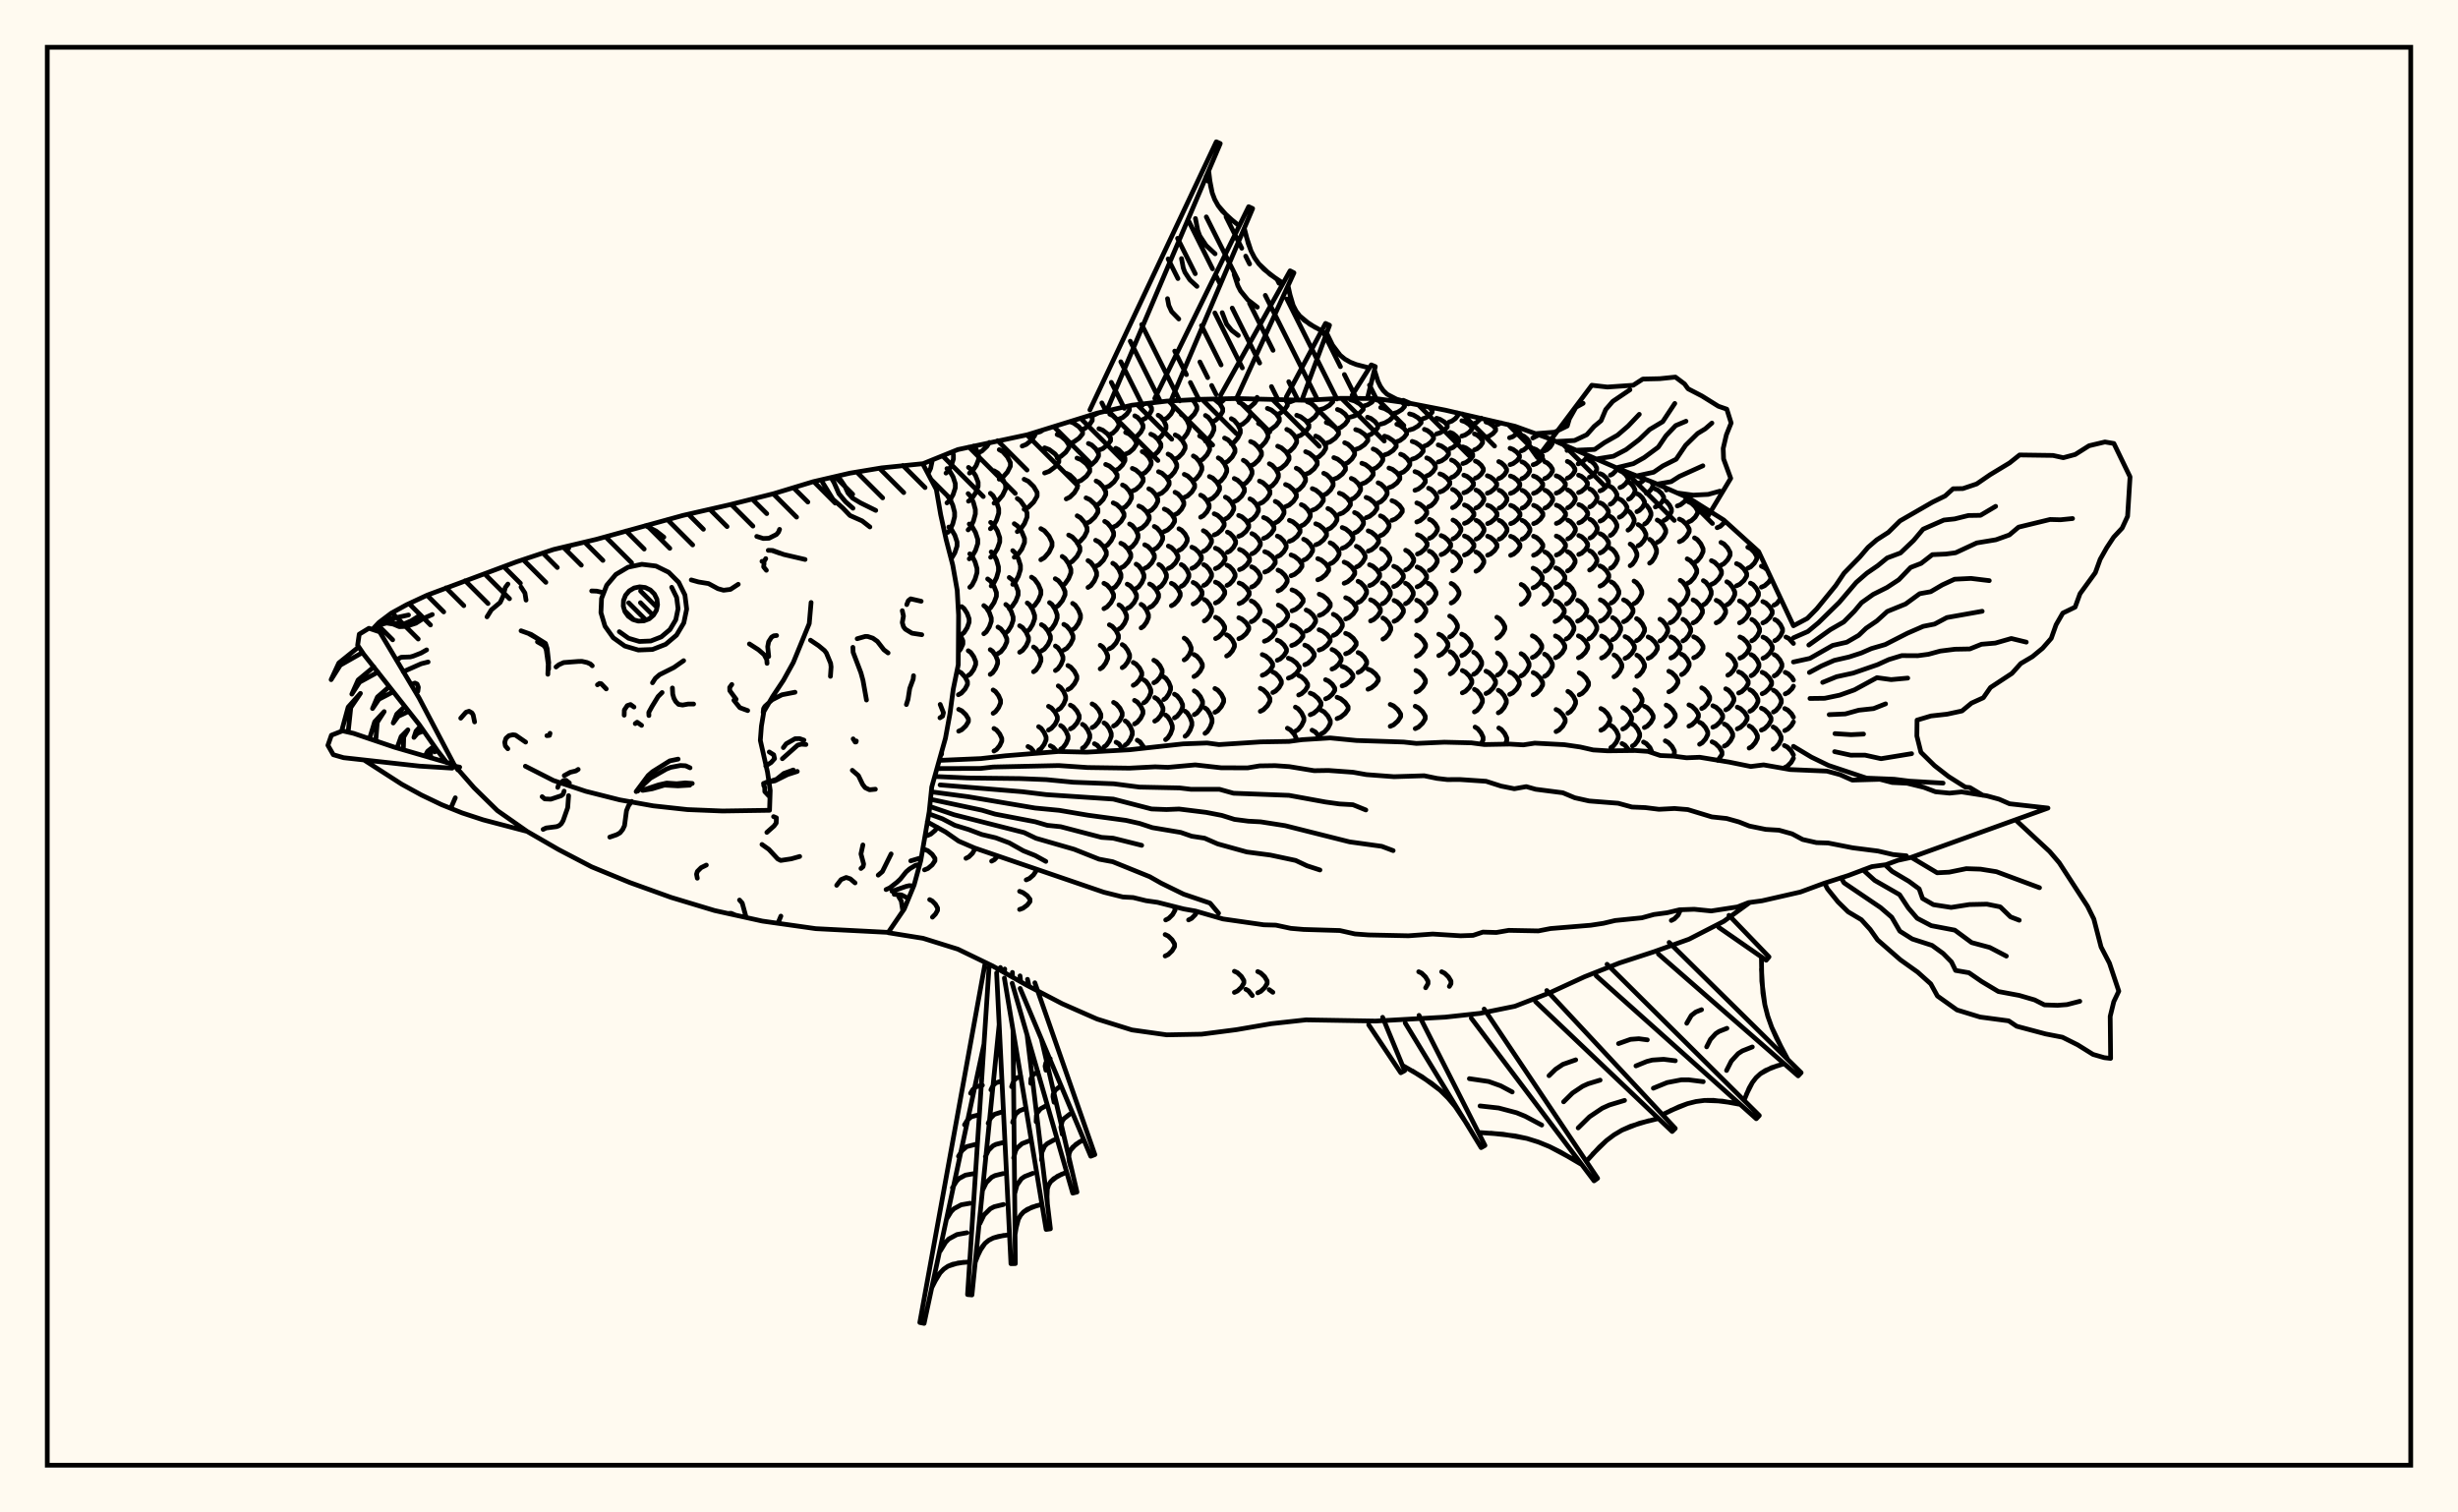 <svg xmlns="http://www.w3.org/2000/svg" width="520" height="320"><rect x="0" y="0" width="520" height="320" fill="floralwhite"/><rect x="10" y="10" width="500" height="300" stroke="black" stroke-width="1" fill="none"/><path stroke="black" stroke-width="1" fill="none" stroke-linecap="round" stroke-linejoin="round" d="
M 195.21 98.13 202.64 95.12 217.37 91.98 232.1 87.41 239.46 85.73 246.83 84.87 254.2 84.48 261.56 84.32 276.29 84.69 283.66 84.28 291.02 84.32 298.39 85.35 305.76 86.78 320.49 90.18 327.85 92.83 342.59 99.24 349.95 102.15 357.32 105.4 364.68 110.03 372.05 116.7 379.41 132.4 
M 370.19 190.93 364.68 194.93 357.32 198.71 349.95 201.35 342.59 203.75 335.22 206.66 327.85 210.05 320.49 212.9 313.12 214.4 305.76 215.2 291.02 216.03 276.29 215.78 268.93 216.59 261.56 217.86 254.2 218.81 246.83 218.95 239.46 217.91 232.1 215.61 224.73 212.37 217.37 208.53 210 204.38 202.64 200.82 195.27 198.52 187.92 197.34 
M 199 159.84 199.2 159.55 199.2 159.11 
M 196.19 176.78 196.92 176.47 197.85 175.68 198.29 175.03 
M 195.58 184.04 196.3 183.75 197.21 182.99 197.79 182.14 197.79 181.61 197.21 180.76 196.3 180 195.58 179.71 
M 197.26 194.05 197.9 193.4 198.35 192.6 198.35 192.11 197.9 191.32 197.21 190.62 196.67 190.34 
M 202.77 137.89 203.21 137.34 203.71 136.26 203.71 135.59 203.21 134.5 202.81 134 
M 202.75 146.99 203.37 146.65 204.16 145.79 204.67 144.81 204.67 144.21 204.16 143.23 203.37 142.37 202.75 142.03 
M 202.81 154.7 203.47 154.39 204.32 153.58 204.87 152.67 204.87 152.11 204.32 151.2 203.47 150.39 202.81 150.08 
M 203.45 134.24 203.95 133.84 204.6 132.82 205.02 131.65 205.02 130.93 204.6 129.77 203.95 128.75 203.45 128.35 
M 204.84 142.91 205.35 142.55 205.99 141.64 206.41 140.61 206.41 139.97 205.99 138.94 205.35 138.03 204.84 137.68 
M 204.35 181.6 204.95 181.3 205.73 180.54 206.22 179.68 206.22 179.43 
M 201.22 118.26 202 116.96 202.47 115.54 202.47 114.67 202 113.25 201.28 112 200.72 111.51 
M 196.33 100.25 196.88 99.08 197.26 97.29 
M 200.52 112.64 200.98 112.13 201.57 110.81 201.95 109.32 201.95 108.4 201.57 106.91 200.98 105.59 200.52 105.08 
M 205.16 124.25 205.65 123.77 206.28 122.54 206.69 121.15 206.69 120.29 206.28 118.89 205.65 117.66 205.16 117.18 
M 208.13 134.09 208.64 133.69 209.29 132.65 209.71 131.48 209.71 130.75 209.29 129.57 208.64 128.54 208.13 128.13 
M 209.49 142.69 209.99 142.34 210.64 141.43 211.05 140.39 211.05 139.75 210.64 138.72 209.99 137.81 209.49 137.45 
M 210.1 150.92 210.6 150.58 211.25 149.72 211.67 148.75 211.67 148.14 211.25 147.17 210.6 146.31 210.1 145.98 
M 210.28 158.9 210.81 158.58 211.49 157.75 211.93 156.81 211.93 156.22 211.49 155.28 210.81 154.45 210.28 154.13 
M 209.78 182.2 210.36 181.9 211.12 181.1 
M 200.33 106.4 200.9 105.91 201.63 104.65 202.1 103.22 202.1 102.33 201.63 100.9 200.9 99.64 200.33 99.14 
M 205.05 118.24 205.63 117.74 206.37 116.46 206.85 115.01 206.85 114.11 206.37 112.65 205.63 111.37 205.05 110.87 
M 208.94 129.05 209.54 128.61 210.3 127.47 210.8 126.17 210.8 125.37 210.3 124.08 209.54 122.94 208.94 122.49 
M 211.12 138.28 211.73 137.9 212.5 136.92 213 135.82 213 135.13 212.5 134.03 211.73 133.05 211.12 132.67 
M 200.13 100.1 200.63 99.63 201.28 98.44 201.7 97.1 201.7 96.26 201.49 95.58 
M 204.81 112.11 205.3 111.59 205.93 110.25 206.34 108.74 206.34 107.81 205.93 106.3 205.3 104.96 204.81 104.44 
M 209.69 123.97 210.18 123.48 210.82 122.23 211.23 120.81 211.23 119.93 210.82 118.51 210.18 117.26 209.69 116.77 
M 212.78 133.89 213.28 133.48 213.92 132.44 214.33 131.26 214.33 130.53 213.92 129.35 213.28 128.3 212.78 127.89 
M 204.89 106.04 205.54 105.56 206.38 104.31 206.93 102.9 206.93 102.03 206.38 100.62 205.54 99.38 204.89 98.89 
M 209.57 117.9 210.19 117.4 210.99 116.11 211.5 114.66 211.5 113.76 210.99 112.3 210.19 111.02 209.57 110.52 
M 213.51 128.77 214.11 128.32 214.89 127.17 215.39 125.88 215.39 125.07 214.89 123.78 214.11 122.63 213.51 122.18 
M 215.71 138 216.31 137.62 217.08 136.65 217.58 135.54 217.58 134.85 217.08 133.75 216.31 132.77 215.71 132.39 
M 219.03 159.39 218.09 158.28 217.47 157.95 
M 217.1 186.16 217.77 185.87 218.63 185.12 219.19 184.28 219.19 183.87 
M 215.7 192.42 216.41 192.16 217.32 191.49 217.9 190.74 217.9 190.27 217.32 189.51 216.41 188.85 215.7 188.58 
M 205.1 100.1 205.72 99.65 206.52 98.5 207.03 97.2 207.03 96.39 206.52 95.09 206.01 94.35 
M 209.52 111.87 210.09 111.36 210.81 110.06 211.28 108.58 211.28 107.66 210.81 106.18 210.09 104.88 209.52 104.37 
M 214.25 123.64 214.77 123.15 215.44 121.91 215.88 120.5 215.88 119.63 215.44 118.23 214.77 116.99 214.25 116.5 
M 217.32 133.56 217.82 133.16 218.46 132.11 218.88 130.93 218.88 130.2 218.46 129.02 217.82 127.98 217.32 127.57 
M 218.65 142.13 219.15 141.77 219.79 140.86 220.21 139.83 220.21 139.19 219.79 138.16 219.15 137.24 218.65 136.89 
M 219.73 158.72 220.24 158.38 220.89 157.52 221.31 156.54 221.31 155.94 220.89 154.96 220.24 154.09 219.73 153.75 
M 206.87 95.84 207.72 95.44 208.81 94.41 209.3 93.61 
M 210.3 106.46 211.09 105.99 212.09 104.8 212.74 103.45 212.74 102.62 212.09 101.27 211.09 100.08 210.3 99.61 
M 214.57 117.9 215.26 117.42 216.16 116.19 216.74 114.79 216.74 113.92 216.16 112.52 215.26 111.29 214.57 110.8 
M 218.22 128.54 218.86 128.11 219.67 126.99 220.2 125.72 220.2 124.93 219.67 123.67 218.86 122.55 218.22 122.11 
M 220.32 137.72 220.93 137.35 221.71 136.38 222.22 135.28 222.22 134.6 221.71 133.5 220.93 132.54 220.32 132.16 
M 221.82 154.46 222.42 154.11 223.2 153.24 223.69 152.25 223.69 151.64 223.2 150.66 222.42 149.78 221.82 149.44 
M 223.62 159.03 222.81 158.12 222.2 157.79 
M 211.39 101.39 212.15 100.97 213.12 99.88 213.75 98.64 213.75 97.88 213.12 96.65 212.15 95.56 211.39 95.14 
M 215.21 112.48 215.87 112 216.73 110.78 217.28 109.4 217.28 108.54 216.73 107.16 215.87 105.94 215.21 105.47 
M 222.03 133.34 222.55 132.94 223.22 131.92 223.65 130.77 223.65 130.06 223.22 128.91 222.55 127.89 222.03 127.5 
M 223.28 141.87 223.79 141.52 224.44 140.62 224.87 139.59 224.87 138.96 224.44 137.93 223.79 137.03 223.28 136.68 
M 223.88 150.15 224.38 149.81 225.03 148.93 225.44 147.94 225.44 147.33 225.03 146.33 224.38 145.46 223.88 145.12 
M 224.38 158.53 224.88 158.19 225.53 157.32 225.95 156.33 225.95 155.72 225.53 154.73 224.88 153.85 224.38 153.51 
M 216.66 107.76 217.55 107.33 218.68 106.22 219.41 104.97 219.41 104.19 218.68 102.94 217.55 101.83 216.66 101.4 
M 220.19 118.43 220.95 117.98 221.93 116.84 222.56 115.54 222.56 114.74 221.93 113.44 220.95 112.29 220.19 111.85 
M 223.24 128.54 223.9 128.12 224.76 127.06 225.31 125.86 225.31 125.12 224.76 123.91 223.9 122.85 223.24 122.44 
M 225.06 137.54 225.69 137.17 226.48 136.22 227 135.15 227 134.49 226.48 133.42 225.69 132.47 225.06 132.1 
M 225.92 145.9 226.53 145.55 227.3 144.67 227.81 143.67 227.81 143.05 227.3 142.04 226.53 141.16 225.92 140.81 
M 226.44 154.22 227.04 153.88 227.81 153 228.31 152.01 228.31 151.4 227.81 150.41 227.04 149.53 226.44 149.19 
M 216.25 94.38 217.11 94.03 218.21 93.14 218.91 92.13 218.91 91.5 
M 224.71 123.93 225.3 123.51 226.06 122.43 226.55 121.21 226.55 120.45 226.06 119.23 225.3 118.15 224.71 117.73 
M 226.92 133.25 227.46 132.87 228.14 131.9 228.58 130.79 228.58 130.11 228.14 129.01 227.46 128.04 226.92 127.66 
M 229 158.3 229.5 157.96 230.14 157.08 230.55 156.08 230.55 155.47 230.14 154.47 229.5 153.59 229 153.25 
M 219.12 91.63 220.13 91.31 220.66 90.96 
M 220.99 100.08 221.96 99.72 223.2 98.79 224 97.74 224 97.09 223.2 96.04 221.96 95.11 220.99 94.75 
M 226.08 119.19 226.84 118.79 227.83 117.74 228.46 116.56 228.46 115.83 227.83 114.65 226.84 113.6 226.08 113.2 
M 231.04 153.95 231.63 153.61 232.4 152.73 232.89 151.74 232.89 151.13 232.4 150.14 231.63 149.27 231.04 148.93 
M 233.06 158.86 232.13 157.69 231.53 157.35 
M 223.64 96.89 224.44 96.56 225.46 95.69 226.12 94.72 226.12 94.11 225.46 93.14 224.44 92.27 223.64 91.94 
M 225.57 105.56 226.32 105.19 227.29 104.25 227.92 103.18 227.92 102.51 227.29 101.44 226.32 100.5 225.57 100.13 
M 227.88 114.88 228.55 114.49 229.42 113.49 229.97 112.36 229.97 111.66 229.42 110.52 228.55 109.52 227.88 109.13 
M 230.17 124.29 230.76 123.91 231.5 122.92 231.99 121.8 231.99 121.1 231.5 119.98 230.76 118.99 230.17 118.61 
M 232.75 141.51 233.26 141.17 233.91 140.3 234.34 139.32 234.34 138.71 233.91 137.73 233.26 136.86 232.75 136.52 
M 233.56 158.02 234.06 157.67 234.69 156.79 235.09 155.79 235.09 155.17 234.69 154.16 234.06 153.28 233.56 152.94 
M 226.2 93.84 227.11 93.53 228.27 92.72 229.02 91.8 229.02 91.23 228.27 90.31 227.11 89.5 226.3 89.21 
M 227.84 101.99 228.71 101.65 229.83 100.76 230.54 99.76 230.54 99.15 229.83 98.15 228.71 97.26 227.84 96.92 
M 229.76 110.76 230.57 110.39 231.6 109.44 232.27 108.38 232.27 107.72 231.6 106.65 230.57 105.71 229.76 105.34 
M 231.79 119.84 232.52 119.46 233.45 118.5 234.05 117.41 234.05 116.74 233.45 115.64 232.52 114.68 231.79 114.31 
M 233.54 128.78 234.2 128.41 235.04 127.48 235.58 126.42 235.58 125.76 235.04 124.71 234.2 123.77 233.54 123.41 
M 234.69 137.27 235.31 136.92 236.1 136.04 236.61 135.04 236.61 134.42 236.1 133.41 235.31 132.53 234.69 132.19 
M 235.58 153.61 236.16 153.27 236.92 152.4 237.4 151.42 237.4 150.8 236.92 149.82 236.16 148.95 235.58 148.61 
M 237.66 158.68 236.71 157.38 236.11 157.03 
M 228.86 90.91 229.57 90.61 230.49 89.84 231.07 88.98 231.07 88.44 230.68 87.85 
M 230.26 98.61 230.95 98.28 231.83 97.45 232.4 96.51 232.4 95.93 231.83 94.98 230.95 94.15 230.26 93.83 
M 231.89 106.91 232.54 106.56 233.39 105.67 233.93 104.66 233.93 104.03 233.39 103.02 232.54 102.12 231.89 101.77 
M 233.7 115.67 234.3 115.31 235.08 114.37 235.59 113.32 235.59 112.66 235.08 111.61 234.3 110.68 233.7 110.31 
M 235.41 124.51 235.97 124.15 236.68 123.22 237.14 122.17 237.14 121.52 236.68 120.46 235.97 119.54 235.41 119.17 
M 236.72 133.1 237.24 132.75 237.9 131.86 238.33 130.85 238.33 130.22 237.9 129.21 237.24 128.32 236.72 127.97 
M 237.41 141.26 237.91 140.92 238.55 140.08 238.97 139.11 238.97 138.52 238.55 137.56 237.91 136.71 237.41 136.38 
M 238.04 157.64 238.52 157.29 239.14 156.4 239.54 155.4 239.54 154.77 239.14 153.77 238.52 152.88 238.04 152.53 
M 231.23 87.9 232.43 87.34 
M 232.48 95.24 233.28 94.93 234.29 94.14 234.95 93.25 234.95 92.69 234.29 91.8 233.28 91.01 232.48 90.7 
M 233.91 103.14 234.69 102.81 235.68 101.96 236.33 101 236.33 100.41 235.68 99.44 234.69 98.59 233.91 98.26 
M 235.5 111.53 236.24 111.18 237.18 110.29 237.79 109.27 237.79 108.65 237.18 107.63 236.24 106.74 235.5 106.39 
M 237.11 120.17 237.79 119.81 238.66 118.9 239.22 117.87 239.22 117.23 238.66 116.19 237.79 115.28 237.11 114.93 
M 238.47 128.74 239.1 128.39 239.91 127.5 240.43 126.48 240.43 125.85 239.91 124.84 239.1 123.94 238.47 123.59 
M 239.74 145 240.32 144.67 241.07 143.83 241.55 142.88 241.55 142.29 241.07 141.33 240.32 140.49 239.74 140.16 
M 240.01 153.17 240.58 152.83 241.31 151.96 241.79 150.98 241.79 150.37 241.31 149.38 240.58 148.51 240.01 148.18 
M 242.11 158.28 241.17 156.96 240.59 156.61 
M 234.77 91.95 235.39 91.66 236.18 90.9 236.69 90.05 236.69 89.53 236.18 88.68 235.39 87.92 234.77 87.63 
M 236.04 99.5 236.67 99.18 237.47 98.37 237.99 97.45 237.99 96.89 237.47 95.97 236.67 95.16 236.04 94.84 
M 237.47 107.56 238.08 107.23 238.86 106.36 239.37 105.39 239.37 104.78 238.86 103.81 238.08 102.94 237.47 102.61 
M 238.97 115.98 239.54 115.63 240.28 114.74 240.75 113.73 240.75 113.11 240.28 112.1 239.54 111.2 238.97 110.86 
M 240.36 124.5 240.89 124.15 241.56 123.26 242 122.24 242 121.62 241.56 120.61 240.89 119.71 240.36 119.36 
M 241.41 132.85 241.91 132.51 242.55 131.65 242.96 130.66 242.96 130.06 242.55 129.07 241.91 128.2 241.41 127.87 
M 241.99 148.69 242.46 148.36 243.07 147.52 243.46 146.57 243.46 145.98 243.07 145.03 242.46 144.19 241.99 143.86 
M 236.79 88.64 237.48 88.36 238.36 87.62 238.92 86.79 238.92 86.27 238.68 85.91 
M 238.13 96.07 238.86 95.76 239.78 94.96 240.38 94.06 240.38 93.51 239.78 92.61 238.86 91.81 238.13 91.5 
M 239.55 103.9 240.28 103.58 241.23 102.74 241.84 101.8 241.84 101.21 241.23 100.26 240.28 99.43 239.55 99.1 
M 240.92 112 241.63 111.67 242.54 110.81 243.12 109.83 243.12 109.23 242.54 108.26 241.63 107.4 240.92 107.06 
M 242.17 120.26 242.83 119.92 243.67 119.05 244.21 118.06 244.21 117.45 243.67 116.47 242.83 115.6 242.17 115.26 
M 243.21 128.52 243.82 128.18 244.6 127.32 245.1 126.34 245.1 125.74 244.6 124.76 243.82 123.9 243.21 123.56 
M 244.1 144.46 244.67 144.14 245.39 143.31 245.86 142.37 245.86 141.78 245.39 140.84 244.67 140.01 244.1 139.69 
M 244.29 152.58 244.85 152.24 245.57 151.37 246.03 150.39 246.03 149.78 245.57 148.8 244.85 147.93 244.29 147.59 
M 246.61 194.64 247.24 194.32 248.06 193.51 248.58 192.59 248.46 191.81 
M 246.49 202.27 247.14 201.96 247.96 201.17 248.49 200.28 248.49 199.72 247.96 198.83 247.14 198.04 246.49 197.73 
M 240.07 92.51 240.63 92.2 241.35 91.41 241.81 90.52 241.81 89.97 241.35 89.07 240.63 88.28 240.07 87.98 
M 241.64 100.31 242.25 99.99 243.03 99.16 243.53 98.22 243.53 97.64 243.03 96.7 242.25 95.88 241.64 95.55 
M 243.04 108.23 243.65 107.91 244.43 107.07 244.93 106.12 244.93 105.53 244.43 104.58 243.65 103.74 243.04 103.41 
M 244.2 116.23 244.77 115.9 245.5 115.06 245.97 114.1 245.97 113.51 245.5 112.55 244.77 111.71 244.2 111.38 
M 245.16 124.32 245.68 123.98 246.34 123.13 246.77 122.17 246.77 121.58 246.34 120.61 245.68 119.77 245.16 119.43 
M 246.21 148.01 246.67 147.69 247.26 146.85 247.64 145.91 247.64 145.33 247.26 144.38 246.67 143.55 246.21 143.22 
M 246.58 156.49 247.04 156.14 247.63 155.23 248.01 154.2 248.01 153.56 247.63 152.54 247.04 151.63 246.58 151.28 
M 241.69 88.81 242.31 88.51 243.11 87.73 243.62 86.84 243.62 86.3 243.01 85.32 
M 243.46 96.67 244.15 96.34 245.02 95.5 245.59 94.56 245.59 93.97 245.02 93.02 244.15 92.19 243.46 91.86 
M 245.09 104.62 245.82 104.29 246.74 103.45 247.34 102.5 247.34 101.91 246.74 100.96 245.82 100.12 245.09 99.8 
M 246.31 112.45 247.01 112.13 247.91 111.3 248.49 110.37 248.49 109.79 247.91 108.85 247.01 108.02 246.31 107.7 
M 247.17 120.27 247.82 119.94 248.65 119.12 249.19 118.19 249.19 117.61 248.65 116.68 247.82 115.85 247.17 115.53 
M 247.81 128.16 248.42 127.83 249.19 127.01 249.68 126.07 249.68 125.49 249.19 124.56 248.42 123.73 247.81 123.41 
M 248.46 151.89 249.02 151.54 249.72 150.67 250.18 149.68 250.18 149.07 249.72 148.08 249.02 147.21 248.46 146.87 
M 251.45 194.63 252.09 194.31 252.89 193.5 253.26 192.85 
M 245.01 92.79 245.54 92.46 246.23 91.6 246.67 90.62 246.67 90.02 246.23 89.05 245.54 88.19 245.01 87.85 
M 247.11 101.05 247.7 100.71 248.46 99.84 248.95 98.86 248.95 98.25 248.46 97.27 247.7 96.4 247.11 96.07 
M 248.58 108.89 249.18 108.57 249.95 107.74 250.44 106.81 250.44 106.23 249.95 105.3 249.18 104.47 248.58 104.15 
M 249.41 116.45 249.97 116.14 250.7 115.34 251.16 114.44 251.16 113.88 250.7 112.98 249.97 112.18 249.41 111.87 
M 249.9 124.06 250.42 123.75 251.08 122.94 251.51 122.03 251.51 121.47 251.08 120.56 250.42 119.76 249.9 119.45 
M 250.52 139.62 250.99 139.31 251.6 138.5 251.99 137.59 251.99 137.03 251.6 136.12 250.99 135.32 250.52 135.01 
M 250.71 155.78 251.17 155.42 251.76 154.5 252.14 153.45 252.14 152.8 251.76 151.76 251.17 150.83 250.71 150.47 
M 246.32 88.75 246.94 88.42 247.73 87.58 248.24 86.64 248.24 86.05 247.49 84.84 
M 248.62 97.12 249.29 96.78 250.16 95.89 250.71 94.88 250.71 94.26 250.16 93.26 249.29 92.37 248.62 92.02 
M 250.54 105.25 251.24 104.92 252.15 104.07 252.73 103.11 252.73 102.51 252.15 101.55 251.24 100.69 250.54 100.36 
M 252.14 120.26 252.79 119.95 253.62 119.17 254.16 118.29 254.16 117.74 253.62 116.85 252.79 116.07 252.14 115.77 
M 252.41 127.79 253.02 127.48 253.8 126.69 254.3 125.79 254.3 125.23 253.8 124.34 253.02 123.54 252.41 123.23 
M 252.59 143.14 253.16 142.82 253.89 142.01 254.36 141.09 254.36 140.53 253.89 139.61 253.16 138.8 252.59 138.48 
M 252.65 151.2 253.21 150.86 253.93 149.99 254.4 148.99 254.4 148.38 253.93 147.38 253.21 146.51 252.65 146.17 
M 249.9 93.01 250.44 92.65 251.14 91.72 251.59 90.68 251.59 90.03 251.14 88.98 250.44 88.05 249.9 87.69 
M 252.46 101.65 253.04 101.3 253.78 100.4 254.26 99.38 254.26 98.75 253.78 97.73 253.04 96.83 252.46 96.47 
M 254 109.43 254.58 109.11 255.32 108.3 255.8 107.38 255.8 106.81 255.32 105.89 254.58 105.07 254 104.76 
M 254.57 116.66 255.13 116.36 255.84 115.6 256.3 114.73 256.3 114.2 255.84 113.34 255.13 112.58 254.57 112.28 
M 254.67 123.86 255.2 123.57 255.87 122.8 256.31 121.94 256.31 121.4 255.87 120.53 255.2 119.77 254.67 119.47 
M 254.77 131.38 255.27 131.07 255.91 130.28 256.32 129.39 256.32 128.83 255.91 127.94 255.27 127.15 254.77 126.84 
M 254.92 155.16 255.4 154.8 256.01 153.86 256.41 152.8 256.41 152.14 256.01 151.08 255.4 150.14 254.92 149.78 
M 251.15 88.82 251.81 88.48 252.66 87.61 253.2 86.61 253.2 86 252.66 85.01 252.24 84.58 
M 253.78 97.52 254.46 97.17 255.33 96.24 255.9 95.2 255.9 94.56 255.33 93.51 254.46 92.59 253.78 92.23 
M 255.86 105.74 256.55 105.41 257.43 104.55 258.01 103.58 258.01 102.98 257.43 102.01 256.55 101.15 255.86 100.82 
M 256.87 113.18 257.55 112.88 258.42 112.1 258.98 111.21 258.98 110.67 258.42 109.78 257.55 109 256.87 108.7 
M 257.12 120.31 257.78 120.01 258.62 119.26 259.17 118.41 259.17 117.88 258.62 117.02 257.78 116.27 257.12 115.98 
M 257.13 127.58 257.77 127.28 258.58 126.51 259.1 125.64 259.1 125.1 258.58 124.23 257.77 123.46 257.13 123.16 
M 257.16 135.11 257.78 134.8 258.57 134.02 259.08 133.13 259.08 132.58 258.57 131.69 257.78 130.91 257.16 130.6 
M 257.02 150.71 257.62 150.37 258.38 149.49 258.87 148.5 258.87 147.88 258.38 146.89 257.62 146.01 257.02 145.67 
M 261.14 209.97 261.79 209.67 262.62 208.89 263.15 208.01 263.15 207.46 262.62 206.58 261.79 205.8 261.14 205.5 
M 255.02 93.34 255.6 92.97 256.34 92.03 256.81 90.96 256.81 90.29 256.34 89.22 255.6 88.27 255.02 87.9 
M 257.73 102.09 258.3 101.74 259.04 100.83 259.52 99.8 259.52 99.16 259.04 98.13 258.3 97.22 257.73 96.87 
M 259.24 109.8 259.81 109.48 260.54 108.68 261.01 107.77 261.01 107.21 260.54 106.3 259.81 105.49 259.24 105.18 
M 259.67 116.85 260.23 116.56 260.94 115.82 261.4 114.98 261.4 114.46 260.94 113.61 260.23 112.87 259.67 112.58 
M 259.58 123.86 260.13 123.57 260.84 122.82 261.29 121.98 261.29 121.46 260.84 120.61 260.13 119.87 259.58 119.58 
M 259.5 138.8 260.03 138.49 260.71 137.71 261.15 136.83 261.15 136.28 260.71 135.39 260.03 134.61 259.5 134.31 
M 264.93 210.64 264.1 209.61 263.56 209.31 
M 256.43 89.26 257.15 88.92 258.08 88.04 258.67 87.05 258.67 86.44 258.08 85.44 256.85 84.42 
M 259.06 97.96 259.77 97.6 260.68 96.68 261.26 95.64 261.26 95 260.68 93.96 259.77 93.04 259.06 92.68 
M 261.11 106.13 261.8 105.79 262.69 104.95 263.26 103.98 263.26 103.39 262.69 102.42 261.8 101.58 261.11 101.24 
M 262.04 113.48 262.73 113.18 263.6 112.41 264.17 111.54 264.17 111 263.6 110.12 262.73 109.35 262.04 109.05 
M 262.22 120.52 262.9 120.23 263.77 119.49 264.34 118.65 264.34 118.12 263.77 117.28 262.9 116.54 262.22 116.24 
M 262.14 127.71 262.83 127.41 263.7 126.65 264.27 125.79 264.27 125.26 263.7 124.4 262.83 123.64 262.14 123.35 
M 262.08 135.14 262.75 134.84 263.62 134.07 264.18 133.19 264.18 132.65 263.62 131.77 262.75 131 262.08 130.7 
M 266.08 210.06 266.72 209.75 267.54 208.97 268.07 208.09 268.07 207.54 267.54 206.65 266.72 205.87 266.08 205.56 
M 257.91 85.26 258.55 84.94 259.12 84.37 
M 260.48 93.91 261.1 93.54 261.88 92.62 262.39 91.57 262.39 90.92 261.88 89.87 261.1 88.94 260.48 88.58 
M 263.03 102.5 263.62 102.15 264.38 101.26 264.87 100.25 264.87 99.63 264.38 98.62 263.62 97.73 263.03 97.38 
M 264.43 110.12 265.01 109.81 265.75 109.01 266.22 108.11 266.22 107.55 265.75 106.65 265.01 105.86 264.43 105.55 
M 264.84 117.17 265.41 116.88 266.15 116.14 266.63 115.3 266.63 114.77 266.15 113.93 265.41 113.19 264.84 112.9 
M 264.78 124.21 265.37 123.92 266.13 123.18 266.61 122.33 266.61 121.81 266.13 120.96 265.37 120.21 264.78 119.92 
M 264.7 131.55 265.3 131.25 266.07 130.48 266.56 129.61 266.56 129.07 266.07 128.2 265.3 127.43 264.7 127.13 
M 269.28 209.95 268.5 209.38 
M 262.13 90.06 262.9 89.73 263.9 88.87 264.54 87.91 264.54 87.31 263.9 86.34 262.9 85.49 262.13 85.15 
M 264.57 98.56 265.31 98.21 266.26 97.32 266.87 96.3 266.87 95.67 266.26 94.66 265.31 93.76 264.57 93.42 
M 266.45 106.58 267.16 106.25 268.07 105.42 268.66 104.47 268.66 103.89 268.07 102.94 267.16 102.11 266.45 101.78 
M 267.32 113.92 268.03 113.61 268.93 112.84 269.51 111.97 269.51 111.43 268.93 110.56 268.03 109.79 267.32 109.49 
M 267.56 121.04 268.27 120.75 269.19 119.99 269.78 119.14 269.78 118.61 269.19 117.76 268.27 117.01 267.56 116.72 
M 267.49 135.68 268.22 135.38 269.17 134.62 269.77 133.75 269.77 133.22 269.17 132.36 268.22 131.6 267.49 131.3 
M 267.04 142.88 267.74 142.58 268.64 141.82 269.23 140.95 269.23 140.42 268.64 139.55 267.74 138.79 267.04 138.49 
M 266.62 150.5 267.27 150.17 268.12 149.32 268.66 148.36 268.66 147.77 268.12 146.81 267.27 145.96 266.62 145.63 
M 263.89 86.35 264.57 86.04 265.44 85.25 265.95 84.46 
M 266.23 94.74 266.88 94.39 267.71 93.49 268.25 92.48 268.25 91.85 267.71 90.83 266.88 89.94 266.23 89.59 
M 268.54 103.09 269.15 102.76 269.94 101.89 270.45 100.91 270.45 100.3 269.94 99.32 269.15 98.46 268.54 98.12 
M 269.79 110.61 270.38 110.3 271.15 109.51 271.64 108.62 271.64 108.07 271.15 107.17 270.38 106.39 269.79 106.08 
M 270.23 117.76 270.83 117.47 271.6 116.71 272.1 115.85 272.1 115.32 271.6 114.47 270.83 113.71 270.23 113.42 
M 270.37 125.02 271 124.72 271.8 123.95 272.31 123.09 272.31 122.55 271.8 121.69 271 120.92 270.37 120.62 
M 270.43 132.44 271.07 132.14 271.89 131.37 272.42 130.5 272.42 129.96 271.89 129.09 271.07 128.32 270.43 128.01 
M 270.21 139.7 270.84 139.41 271.64 138.67 272.16 137.83 272.16 137.31 271.64 136.47 270.84 135.73 270.21 135.44 
M 269.27 146.52 269.85 146.22 270.6 145.47 271.08 144.61 271.08 144.09 270.6 143.23 269.85 142.48 269.27 142.18 
M 268.12 91.14 268.94 90.82 269.98 90 270.65 89.06 270.65 88.48 269.98 87.55 268.94 86.73 268.12 86.4 
M 270.3 99.37 271.07 99.03 272.06 98.17 272.7 97.19 272.7 96.58 272.06 95.6 271.07 94.74 270.3 94.4 
M 271.96 107.2 272.7 106.88 273.64 106.07 274.25 105.14 274.25 104.57 273.64 103.64 272.7 102.82 271.96 102.51 
M 272.78 114.53 273.5 114.23 274.43 113.46 275.03 112.58 275.03 112.04 274.43 111.16 273.5 110.39 272.78 110.09 
M 273.13 121.82 273.87 121.52 274.82 120.75 275.43 119.88 275.43 119.34 274.82 118.47 273.87 117.71 273.13 117.41 
M 273.32 129.24 274.08 128.94 275.05 128.17 275.68 127.29 275.68 126.75 275.05 125.88 274.08 125.1 273.32 124.8 
M 273.25 136.58 274.02 136.28 274.99 135.53 275.63 134.68 275.63 134.15 274.99 133.3 274.02 132.55 273.25 132.26 
M 272.56 143.48 273.3 143.19 274.25 142.46 274.86 141.62 274.86 141.11 274.25 140.28 273.3 139.55 272.56 139.26 
M 274.41 156.64 273.86 155.43 273.01 154.45 272.35 154.07 
M 270.15 87.71 270.86 87.41 271.76 86.65 272.35 85.79 272.35 85.26 271.91 84.61 
M 272.22 95.79 272.89 95.45 273.75 94.59 274.31 93.62 274.31 93.02 273.75 92.05 272.89 91.19 272.22 90.85 
M 274.23 103.86 274.86 103.53 275.67 102.7 276.19 101.75 276.19 101.16 275.67 100.22 274.86 99.38 274.23 99.06 
M 275.3 111.25 275.91 110.95 276.69 110.17 277.19 109.28 277.19 108.74 276.69 107.85 275.91 107.07 275.3 106.77 
M 275.79 118.52 276.4 118.22 277.18 117.45 277.69 116.57 277.69 116.03 277.18 115.16 276.4 114.39 275.79 114.09 
M 276.33 133.52 276.97 133.22 277.79 132.45 278.32 131.57 278.32 131.03 277.79 130.15 276.97 129.38 276.33 129.07 
M 276.03 140.64 276.67 140.36 277.49 139.64 278.02 138.82 278.02 138.31 277.49 137.5 276.67 136.77 276.03 136.49 
M 274.74 147.05 275.35 146.77 276.14 146.05 276.64 145.23 276.64 144.73 276.14 143.92 275.35 143.2 274.74 142.92 
M 274.05 154.71 274.63 154.36 275.36 153.47 275.84 152.47 275.84 151.85 275.36 150.84 274.63 149.95 274.05 149.61 
M 272.81 85.07 273.95 84.65 
M 274.32 92.42 275.15 92.11 276.21 91.32 276.9 90.42 276.9 89.86 276.21 88.97 275.15 88.17 274.32 87.86 
M 276.21 100.34 277 100.02 278 99.19 278.66 98.25 278.66 97.67 278 96.73 277 95.9 276.21 95.57 
M 277.62 107.96 278.37 107.65 279.33 106.86 279.95 105.95 279.95 105.4 279.33 104.49 278.37 103.7 277.62 103.38 
M 278.35 115.27 279.09 114.96 280.03 114.19 280.63 113.32 280.63 112.77 280.03 111.9 279.09 111.12 278.35 110.82 
M 278.78 122.67 279.52 122.37 280.47 121.59 281.08 120.7 281.08 120.16 280.47 119.27 279.52 118.49 278.78 118.19 
M 279.09 130.21 279.84 129.9 280.8 129.12 281.42 128.24 281.42 127.69 280.8 126.8 279.84 126.02 279.09 125.72 
M 279.06 137.54 279.81 137.25 280.78 136.5 281.4 135.65 281.4 135.13 280.78 134.28 279.81 133.53 279.06 133.24 
M 277.18 151.22 277.91 150.91 278.85 150.11 279.45 149.21 279.45 148.66 278.85 147.76 277.91 146.96 277.18 146.65 
M 279.41 156.27 278.27 154.87 277.57 154.49 
M 276.55 89.22 277.26 88.93 278.18 88.2 278.77 87.36 278.77 86.85 278.18 86.02 277.26 85.28 276.55 85 
M 278.34 96.98 279.02 96.65 279.89 95.83 280.46 94.9 280.46 94.33 279.89 93.4 279.02 92.58 278.34 92.26 
M 280.04 104.75 280.68 104.43 281.5 103.63 282.03 102.72 282.03 102.16 281.5 101.24 280.68 100.44 280.04 100.13 
M 280.92 112 281.54 111.7 282.33 110.93 282.84 110.06 282.84 109.52 282.33 108.66 281.54 107.89 280.92 107.59 
M 281.39 119.29 282 118.99 282.79 118.22 283.29 117.34 283.29 116.8 282.79 115.92 282 115.15 281.39 114.84 
M 282.07 134.44 282.69 134.14 283.47 133.36 283.98 132.48 283.98 131.93 283.47 131.05 282.69 130.28 282.07 129.97 
M 281.79 141.56 282.41 141.28 283.21 140.56 283.72 139.74 283.72 139.24 283.21 138.42 282.41 137.7 281.79 137.42 
M 280.43 147.86 281.06 147.58 281.86 146.88 282.38 146.08 282.38 145.59 281.86 144.79 281.06 144.09 280.43 143.81 
M 279.51 155.26 280.13 154.92 280.92 154.06 281.43 153.07 281.43 152.47 280.92 151.48 280.13 150.62 279.51 150.28 
M 279.27 86.66 280.14 86.41 281.25 85.75 281.96 85.02 281.96 84.56 281.8 84.39 
M 280.58 93.77 281.41 93.48 282.48 92.71 283.17 91.85 283.17 91.31 282.48 90.45 281.41 89.69 280.58 89.39 
M 282.18 101.39 282.97 101.08 283.98 100.29 284.64 99.38 284.64 98.83 283.98 97.92 282.97 97.13 282.18 96.82 
M 283.35 108.79 284.1 108.49 285.06 107.72 285.68 106.84 285.68 106.3 285.06 105.42 284.1 104.64 283.35 104.34 
M 283.95 116.01 284.68 115.71 285.62 114.94 286.22 114.08 286.22 113.54 285.62 112.68 284.68 111.91 283.95 111.61 
M 284.36 123.41 285.08 123.1 286 122.33 286.6 121.44 286.6 120.9 286 120.02 285.08 119.24 284.36 118.93 
M 284.68 130.96 285.39 130.66 286.3 129.87 286.89 128.99 286.89 128.44 286.3 127.55 285.39 126.77 284.68 126.46 
M 284.67 138.33 285.39 138.04 286.3 137.28 286.9 136.43 286.9 135.9 286.3 135.05 285.39 134.3 284.67 134 
M 283.93 145.13 284.67 144.85 285.61 144.13 286.21 143.32 286.21 142.81 285.61 142 284.67 141.28 283.93 141 
M 282.86 152.04 283.62 151.73 284.58 150.94 285.2 150.06 285.2 149.51 284.58 148.62 283.62 147.83 282.86 147.52 
M 282.94 90.72 283.65 90.44 284.56 89.73 285.15 88.92 285.15 88.43 284.56 87.62 283.65 86.91 282.94 86.63 
M 284.47 98.18 285.15 97.88 286.01 97.09 286.57 96.2 286.57 95.65 286.01 94.76 285.15 93.97 284.47 93.67 
M 285.87 105.67 286.51 105.36 287.32 104.59 287.84 103.71 287.84 103.17 287.32 102.29 286.51 101.52 285.87 101.22 
M 286.56 112.75 287.17 112.46 287.95 111.71 288.45 110.86 288.45 110.33 287.95 109.48 287.17 108.73 286.56 108.44 
M 286.94 119.97 287.53 119.68 288.29 118.91 288.79 118.04 288.79 117.51 288.29 116.64 287.53 115.88 286.94 115.58 
M 287.3 127.49 287.88 127.19 288.62 126.4 289.1 125.51 289.1 124.96 288.62 124.07 287.88 123.29 287.3 122.98 
M 287.31 142.28 287.89 141.99 288.64 141.26 289.12 140.43 289.12 139.91 288.64 139.08 287.89 138.35 287.31 138.06 
M 285.71 88.24 286.58 87.99 287.68 87.36 288.39 86.64 288.39 86.2 287.68 85.48 286.58 84.84 285.71 84.59 
M 286.8 95.09 287.63 94.8 288.68 94.07 289.36 93.24 289.36 92.73 288.68 91.9 287.63 91.17 286.8 90.89 
M 288.1 102.38 288.87 102.08 289.86 101.32 290.5 100.46 290.5 99.93 289.86 99.06 288.87 98.3 288.1 98.01 
M 289.01 109.54 289.74 109.25 290.68 108.5 291.28 107.65 291.28 107.13 290.68 106.28 289.74 105.53 289.01 105.24 
M 289.45 116.61 290.16 116.32 291.06 115.57 291.65 114.73 291.65 114.2 291.06 113.35 290.16 112.61 289.45 112.31 
M 289.73 123.9 290.42 123.6 291.3 122.83 291.87 121.97 291.87 121.43 291.3 120.56 290.42 119.79 289.73 119.49 
M 289.95 131.38 290.62 131.07 291.48 130.29 292.03 129.41 292.03 128.87 291.48 127.98 290.62 127.21 289.95 126.9 
M 289.41 145.83 290.11 145.54 291.01 144.8 291.58 143.96 291.58 143.44 291.01 142.61 290.11 141.87 289.41 141.58 
M 288.57 85.88 289.3 85.66 290.23 85.09 290.83 84.32 
M 289.3 92.18 290 91.91 290.9 91.23 291.48 90.46 291.48 89.98 290.9 89.21 290 88.53 289.3 88.27 
M 290.5 99.26 291.16 98.97 292 98.23 292.54 97.39 292.54 96.87 292 96.02 291.16 95.28 290.5 94.99 
M 291.55 106.41 292.16 106.12 292.94 105.38 293.45 104.54 293.45 104.02 292.94 103.18 292.16 102.44 291.55 102.15 
M 292.04 113.33 292.63 113.05 293.38 112.32 293.86 111.49 293.86 110.98 293.38 110.15 292.63 109.42 292.04 109.14 
M 292.26 120.39 292.83 120.1 293.55 119.36 294.02 118.51 294.02 117.99 293.55 117.14 292.83 116.4 292.26 116.1 
M 292.44 127.74 292.99 127.44 293.69 126.67 294.14 125.79 294.14 125.26 293.69 124.38 292.99 123.61 292.44 123.31 
M 292.56 135.23 293.09 134.93 293.78 134.15 294.22 133.27 294.22 132.72 293.78 131.84 293.09 131.06 292.56 130.76 
M 292.09 89.74 292.92 89.5 294 88.88 294.69 88.19 294.69 87.76 294 87.07 292.92 86.45 292.09 86.21 
M 292.9 96.25 293.7 95.98 294.72 95.29 295.37 94.51 295.37 94.02 294.72 93.24 293.7 92.55 292.9 92.28 
M 293.84 103.18 294.58 102.89 295.53 102.17 296.14 101.35 296.14 100.84 295.53 100.03 294.58 99.3 293.84 99.02 
M 294.47 110.09 295.18 109.81 296.08 109.08 296.66 108.27 296.66 107.76 296.08 106.94 295.18 106.22 294.47 105.93 
M 294.85 124.11 295.51 123.82 296.35 123.07 296.89 122.22 296.89 121.7 296.35 120.85 295.51 120.1 294.85 119.81 
M 294.92 131.46 295.56 131.16 296.37 130.39 296.9 129.52 296.9 128.98 296.37 128.11 295.56 127.34 294.92 127.04 
M 294.11 153.67 294.82 153.36 295.73 152.55 296.32 151.64 296.32 151.07 295.73 150.16 294.82 149.35 294.11 149.04 
M 294.98 87.43 295.67 87.22 296.56 86.66 297.13 86.03 297.13 85.64 296.65 85.11 
M 295.5 93.45 296.17 93.2 297.02 92.56 297.58 91.83 297.58 91.37 297.02 90.64 296.17 90 295.5 89.75 
M 296.31 100.11 296.94 99.84 297.73 99.14 298.25 98.35 298.25 97.86 297.73 97.07 296.94 96.37 296.31 96.1 
M 297.37 120.59 297.92 120.31 298.62 119.58 299.07 118.76 299.07 118.25 298.62 117.43 297.92 116.7 297.37 116.42 
M 297.34 127.73 297.87 127.44 298.54 126.68 298.98 125.83 298.98 125.3 298.54 124.45 297.87 123.7 297.34 123.4 
M 297.92 85.46 298.37 85.35 
M 298.2 90.96 298.99 90.73 300 90.14 300.64 89.47 300.64 89.06 300 88.39 298.99 87.8 298.2 87.57 
M 298.75 97.15 299.5 96.9 300.46 96.24 301.07 95.5 301.07 95.04 300.46 94.3 299.5 93.65 298.75 93.39 
M 299.34 103.74 300.05 103.47 300.95 102.78 301.53 102 301.53 101.52 300.95 100.74 300.05 100.05 299.34 99.78 
M 299.73 110.44 300.41 110.16 301.27 109.46 301.83 108.67 301.83 108.18 301.27 107.38 300.41 106.68 299.73 106.41 
M 299.86 117.22 300.52 116.94 301.37 116.23 301.91 115.42 301.91 114.93 301.37 114.12 300.52 113.41 299.86 113.13 
M 299.8 124.16 300.45 123.87 301.27 123.14 301.8 122.32 301.8 121.8 301.27 120.97 300.45 120.24 299.8 119.96 
M 299.7 131.36 300.33 131.06 301.12 130.3 301.64 129.44 301.64 128.91 301.12 128.05 300.33 127.29 299.7 126.99 
M 299.66 138.84 300.28 138.53 301.07 137.75 301.58 136.87 301.58 136.32 301.07 135.44 300.28 134.65 299.66 134.35 
M 299.55 146.42 300.2 146.11 301.02 145.32 301.55 144.42 301.55 143.86 301.02 142.96 300.2 142.17 299.55 141.86 
M 299.4 154.16 300.08 153.84 300.95 153.01 301.51 152.08 301.51 151.5 300.95 150.57 300.08 149.75 299.4 149.42 
M 301.6 208.99 302.1 208.13 302.1 207.58 301.57 206.69 300.76 205.9 300.13 205.6 
M 301 88.6 301.64 88.38 302.45 87.83 302.98 87.21 302.98 86.83 302.31 86.11 
M 301.34 94.38 301.96 94.14 302.75 93.52 303.27 92.82 303.27 92.39 302.75 91.69 301.96 91.08 301.34 90.84 
M 301.83 100.68 302.42 100.43 303.17 99.76 303.66 99.01 303.66 98.55 303.17 97.8 302.42 97.14 301.83 96.88 
M 302.22 107.23 302.79 106.96 303.5 106.28 303.97 105.5 303.97 105.02 303.5 104.25 302.79 103.56 302.22 103.29 
M 302.4 113.9 302.95 113.63 303.65 112.93 304.1 112.14 304.1 111.65 303.65 110.86 302.95 110.16 302.4 109.89 
M 302.37 120.69 302.91 120.42 303.6 119.7 304.05 118.9 304.05 118.4 303.6 117.6 302.91 116.88 302.37 116.61 
M 302.15 127.62 302.67 127.34 303.34 126.6 303.78 125.77 303.78 125.26 303.34 124.43 302.67 123.69 302.15 123.41 
M 303.72 86.41 303.77 86.4 
M 303.92 91.8 304.65 91.57 305.58 91 306.18 90.35 306.18 89.94 305.58 89.29 304.65 88.72 303.92 88.49 
M 304.26 97.75 304.96 97.5 305.86 96.88 306.44 96.16 306.44 95.72 305.86 95.01 304.96 94.38 304.26 94.13 
M 304.61 104.09 305.28 103.83 306.15 103.16 306.71 102.41 306.71 101.94 306.15 101.19 305.28 100.52 304.61 100.26 
M 304.87 117.35 305.52 117.07 306.35 116.37 306.89 115.58 306.89 115.08 306.35 114.29 305.52 113.59 304.87 113.31 
M 304.38 138.71 305 138.4 305.8 137.62 306.32 136.72 306.32 136.17 305.8 135.28 305 134.49 304.38 134.18 
M 306.62 208.7 306.96 208.13 306.96 207.58 306.43 206.69 305.62 205.91 304.99 205.6 
M 306.56 89.3 307.15 89.09 307.9 88.55 308.39 87.93 308.39 87.56 308.2 87.32 
M 306.78 94.92 307.36 94.69 308.1 94.09 308.58 93.42 308.58 93 308.1 92.32 307.36 91.72 306.78 91.49 
M 307.07 101.02 307.63 100.77 308.35 100.13 308.81 99.4 308.81 98.95 308.35 98.22 307.63 97.58 307.07 97.33 
M 307.29 107.41 307.84 107.14 308.54 106.47 308.99 105.71 308.99 105.24 308.54 104.48 307.84 103.81 307.29 103.55 
M 307.38 114.02 307.92 113.74 308.61 113.05 309.06 112.27 309.06 111.78 308.61 111 307.92 110.3 307.38 110.03 
M 307.32 120.77 307.86 120.5 308.55 119.79 308.99 119 308.99 118.5 308.55 117.71 307.86 117 307.32 116.73 
M 307 127.58 307.53 127.3 308.22 126.58 308.66 125.76 308.66 125.25 308.22 124.44 307.53 123.72 307 123.44 
M 306.69 134.76 307.22 134.46 307.89 133.69 308.33 132.82 308.33 132.28 307.89 131.41 307.22 130.64 306.69 130.34 
M 306.8 142.57 307.33 142.25 308.01 141.43 308.45 140.51 308.45 139.94 308.01 139.02 307.33 138.21 306.8 137.89 
M 309.26 92.26 309.94 92.04 310.81 91.47 311.38 90.83 311.38 90.44 310.81 89.8 309.94 89.23 309.26 89.01 
M 309.47 98.08 310.14 97.84 311 97.22 311.56 96.53 311.56 96.1 311 95.4 310.14 94.79 309.47 94.55 
M 309.68 104.27 310.34 104.02 311.18 103.37 311.72 102.63 311.72 102.17 311.18 101.43 310.34 100.78 309.68 100.53 
M 309.81 110.74 310.45 110.48 311.28 109.8 311.81 109.03 311.81 108.55 311.28 107.78 310.45 107.1 309.81 106.84 
M 309.81 117.43 310.46 117.16 311.28 116.46 311.81 115.66 311.81 115.17 311.28 114.38 310.46 113.68 309.81 113.41 
M 309.23 138.71 309.87 138.4 310.69 137.61 311.22 136.72 311.22 136.16 310.69 135.27 309.87 134.48 309.23 134.17 
M 309.36 146.59 310.01 146.27 310.84 145.45 311.37 144.52 311.37 143.94 310.84 143.01 310.01 142.19 309.36 141.87 
M 311.76 89.64 312.32 89.43 313.37 88.46 
M 311.92 95.19 312.47 94.96 313.18 94.37 313.64 93.7 313.64 93.29 313.18 92.62 312.47 92.03 311.92 91.8 
M 312.12 101.18 312.66 100.94 313.36 100.3 313.81 99.59 313.81 99.15 313.36 98.43 312.66 97.8 312.12 97.55 
M 312.25 107.49 312.79 107.23 313.47 106.57 313.92 105.82 313.92 105.35 313.47 104.6 312.79 103.93 312.25 103.68 
M 312.29 114.06 312.83 113.79 313.51 113.1 313.95 112.32 313.95 111.84 313.51 111.05 312.83 110.36 312.29 110.09 
M 312.25 120.86 312.79 120.58 313.47 119.87 313.91 119.07 313.91 118.58 313.47 117.78 312.79 117.07 312.25 116.79 
M 311.76 142.67 312.3 142.35 313 141.54 313.45 140.61 313.45 140.04 313 139.12 312.3 138.31 311.76 137.99 
M 311.92 150.63 312.47 150.31 313.16 149.47 313.61 148.53 313.61 147.95 313.16 147.01 312.47 146.17 311.92 145.85 
M 313.33 157.44 313.75 156.56 313.75 155.96 313.3 155.01 312.6 154.16 312.06 153.83 
M 314.36 92.5 315.02 92.28 315.86 91.72 316.41 91.08 316.41 90.69 315.86 90.06 315.02 89.5 314.36 89.28 
M 314.65 104.36 315.29 104.11 316.11 103.46 316.64 102.73 316.64 102.28 316.11 101.55 315.29 100.91 314.65 100.65 
M 314.71 110.79 315.35 110.52 316.17 109.85 316.7 109.08 316.7 108.61 316.17 107.84 315.35 107.16 314.71 106.9 
M 314.71 117.47 315.35 117.2 316.17 116.5 316.69 115.71 316.69 115.22 316.17 114.42 315.35 113.72 314.71 113.45 
M 314.36 146.74 315.01 146.42 315.85 145.6 316.39 144.66 316.39 144.09 315.85 143.15 315.01 142.33 314.36 142.01 
M 316.82 89.83 317.57 89.47 
M 317.07 101.25 317.6 101.01 318.29 100.39 318.73 99.68 318.73 99.24 318.29 98.53 317.6 97.91 317.07 97.66 
M 317.15 107.51 317.68 107.26 318.36 106.6 318.79 105.85 318.79 105.39 318.36 104.64 317.68 103.98 317.15 103.72 
M 317.16 114.08 317.69 113.81 318.37 113.11 318.81 112.33 318.81 111.85 318.37 111.06 317.69 110.37 317.16 110.1 
M 316.67 135.03 317.21 134.72 317.9 133.95 318.35 133.08 318.35 132.54 317.9 131.66 317.21 130.89 316.67 130.59 
M 316.79 142.84 317.33 142.53 318.03 141.71 318.48 140.79 318.48 140.21 318.03 139.29 317.33 138.47 316.79 138.16 
M 316.97 150.82 317.52 150.5 318.22 149.67 318.67 148.72 318.67 148.14 318.22 147.2 317.52 146.37 316.97 146.04 
M 318.43 157.43 318.76 156.72 318.76 156.13 318.32 155.19 317.62 154.35 317.08 154.02 
M 319.35 92.62 320 92.41 320.82 91.85 321.36 91.22 321.36 90.83 320.94 90.34 
M 319.46 98.31 320.1 98.08 320.92 97.48 321.45 96.79 321.45 96.37 320.92 95.69 320.1 95.09 319.46 94.85 
M 319.54 104.39 320.18 104.14 321 103.5 321.52 102.77 321.52 102.32 321 101.6 320.18 100.96 319.54 100.71 
M 319.59 110.79 320.22 110.53 321.03 109.86 321.56 109.09 321.56 108.62 321.03 107.86 320.22 107.18 319.59 106.92 
M 319.58 117.49 320.22 117.22 321.03 116.51 321.55 115.72 321.55 115.23 321.03 114.43 320.22 113.73 319.58 113.46 
M 319.38 146.91 320.04 146.59 320.87 145.77 321.41 144.83 321.41 144.26 320.87 143.32 320.04 142.5 319.38 142.18 
M 321.87 95.39 322.4 95.16 323.08 94.59 323.52 93.93 323.52 93.53 323.08 92.87 322.4 92.29 321.87 92.07 
M 321.96 101.28 322.49 101.03 323.16 100.41 323.6 99.71 323.6 99.27 323.16 98.57 322.49 97.95 321.96 97.71 
M 322.01 107.51 322.54 107.26 323.21 106.6 323.65 105.86 323.65 105.39 323.21 104.65 322.54 103.99 322.01 103.74 
M 322.02 114.07 322.55 113.81 323.23 113.11 323.66 112.33 323.66 111.85 323.23 111.07 322.55 110.37 322.02 110.1 
M 321.81 127.86 322.34 127.58 323.02 126.84 323.46 126.01 323.46 125.5 323.02 124.67 322.34 123.93 321.81 123.65 
M 321.79 143.01 322.34 142.69 323.03 141.87 323.48 140.94 323.48 140.37 323.03 139.44 322.34 138.62 321.79 138.3 
M 324.26 92.67 325.56 92 
M 324.34 98.33 324.97 98.1 325.78 97.5 326.3 96.82 326.3 96.4 325.78 95.72 324.97 95.12 324.34 94.89 
M 324.41 104.39 325.04 104.14 325.85 103.5 326.37 102.78 326.37 102.33 325.85 101.6 325.04 100.96 324.41 100.71 
M 324.44 110.79 325.07 110.53 325.88 109.85 326.4 109.09 326.4 108.61 325.88 107.85 325.07 107.18 324.44 106.91 
M 324.43 117.48 325.06 117.21 325.87 116.51 326.39 115.71 326.39 115.22 325.87 114.43 325.06 113.72 324.43 113.45 
M 324.33 124.38 324.96 124.09 325.76 123.37 326.28 122.55 326.28 122.04 325.76 121.22 324.96 120.5 324.33 120.21 
M 324.17 139.12 324.81 138.8 325.64 138 326.17 137.1 326.17 136.54 325.64 135.63 324.81 134.83 324.17 134.52 
M 324.35 147.02 325 146.7 325.82 145.88 326.35 144.95 326.35 144.37 325.82 143.44 325 142.62 324.35 142.3 
M 326.73 95.39 327.25 95.16 327.92 94.59 328.36 93.93 328.36 93.53 327.87 92.83 
M 326.8 101.26 327.33 101.02 328 100.4 328.43 99.7 328.43 99.26 328 98.56 327.33 97.94 326.8 97.7 
M 326.85 107.5 327.38 107.24 328.05 106.58 328.48 105.84 328.48 105.38 328.05 104.63 327.38 103.98 326.85 103.72 
M 326.84 120.88 327.36 120.61 328.03 119.89 328.46 119.09 328.46 118.59 328.03 117.78 327.36 117.07 326.84 116.79 
M 326.65 127.85 327.17 127.56 327.84 126.82 328.27 125.99 328.27 125.47 327.84 124.64 327.17 123.9 326.65 123.61 
M 326.75 143.11 327.29 142.79 327.97 141.97 328.41 141.04 328.41 140.47 327.97 139.54 327.29 138.72 326.75 138.4 
M 329.22 104.35 329.84 104.1 330.64 103.46 331.16 102.73 331.16 102.28 330.64 101.56 329.84 100.92 329.22 100.67 
M 329.26 110.75 329.89 110.49 330.69 109.82 331.2 109.05 331.2 108.58 330.69 107.82 329.89 107.14 329.26 106.88 
M 329.25 117.44 329.88 117.17 330.68 116.47 331.19 115.67 331.19 115.18 330.68 114.39 329.88 113.69 329.25 113.41 
M 329.13 124.32 329.75 124.04 330.55 123.31 331.06 122.49 331.06 121.99 330.55 121.16 329.75 120.44 329.13 120.16 
M 328.98 131.5 329.61 131.2 330.41 130.44 330.93 129.58 330.93 129.04 330.41 128.18 329.61 127.41 328.98 127.12 
M 329.07 139.16 329.7 138.85 330.52 138.05 331.04 137.14 331.04 136.57 330.52 135.66 329.7 134.86 329.07 134.55 
M 329.19 154.79 329.81 154.47 330.61 153.66 331.12 152.73 331.12 152.16 330.61 151.24 329.81 150.42 329.19 150.11 
M 331.51 95.31 332.36 94.78 
M 331.58 101.18 332.1 100.94 332.76 100.32 333.18 99.62 333.18 99.18 332.76 98.48 332.1 97.86 331.58 97.62 
M 331.65 107.44 332.16 107.18 332.82 106.52 333.25 105.77 333.25 105.31 332.82 104.57 332.16 103.91 331.65 103.65 
M 331.68 114.01 332.2 113.74 332.86 113.05 333.28 112.27 333.28 111.79 332.86 111.01 332.2 110.32 331.68 110.05 
M 331.62 120.8 332.14 120.52 332.79 119.81 333.22 119.01 333.22 118.51 332.79 117.71 332.14 117 331.62 116.72 
M 331.41 127.76 331.92 127.47 332.58 126.73 333.01 125.89 333.01 125.37 332.58 124.54 331.92 123.8 331.41 123.51 
M 331.35 135.19 331.87 134.89 332.54 134.09 332.97 133.2 332.97 132.64 332.54 131.74 331.87 130.95 331.35 130.64 
M 331.69 150.89 332.21 150.58 332.89 149.78 333.32 148.87 333.32 148.3 332.89 147.39 332.21 146.59 331.69 146.28 
M 333.87 98.14 334.48 97.91 335.26 97.31 335.76 96.63 335.76 96.26 
M 333.95 104.22 334.55 103.97 335.33 103.32 335.83 102.6 335.83 102.15 335.33 101.42 334.55 100.78 333.95 100.53 
M 334 110.64 334.61 110.37 335.38 109.7 335.88 108.93 335.88 108.46 335.38 107.69 334.61 107.02 334 106.76 
M 333.99 117.31 334.6 117.04 335.37 116.34 335.87 115.55 335.87 115.06 335.37 114.26 334.6 113.56 333.99 113.29 
M 333.75 131.43 334.38 131.13 335.18 130.36 335.69 129.49 335.69 128.95 335.18 128.08 334.38 127.31 333.75 127 
M 333.92 139.17 334.55 138.85 335.37 138.05 335.89 137.13 335.89 136.56 335.37 135.65 334.55 134.84 333.92 134.53 
M 334.09 147.01 334.72 146.69 335.53 145.88 336.06 144.97 336.06 144.4 335.53 143.48 334.72 142.68 334.09 142.36 
M 336.24 100.98 336.74 100.74 337.38 100.12 337.79 99.42 337.79 98.98 337.38 98.27 336.74 97.65 336.24 97.41 
M 336.32 107.25 336.81 107 337.44 106.33 337.85 105.59 337.85 105.12 337.44 104.37 336.81 103.71 336.32 103.46 
M 336.37 113.84 336.86 113.57 337.49 112.88 337.89 112.1 337.89 111.61 337.49 110.83 336.86 110.14 336.37 109.87 
M 336.29 120.61 336.79 120.33 337.42 119.62 337.83 118.82 337.83 118.32 337.42 117.51 336.79 116.8 336.29 116.53 
M 336.15 135.17 336.68 134.85 337.37 134.05 337.81 133.14 337.81 132.58 337.37 131.67 336.68 130.87 336.15 130.56 
M 338.48 103.86 339.05 103.62 339.79 102.98 340.27 102.26 340.27 101.81 339.79 101.09 339.05 100.45 338.48 100.21 
M 338.5 110.26 339.07 110 339.79 109.33 340.26 108.56 340.26 108.09 339.79 107.33 339.07 106.65 338.5 106.39 
M 338.51 116.99 339.08 116.71 339.82 116.01 340.29 115.2 340.29 114.71 339.82 113.91 339.08 113.2 338.51 112.92 
M 338.49 124.01 339.09 123.72 339.86 122.97 340.35 122.13 340.35 121.61 339.86 120.77 339.09 120.03 338.49 119.74 
M 338.56 131.42 339.2 131.12 340.01 130.33 340.53 129.44 340.53 128.89 340.01 128.01 339.2 127.22 338.56 126.91 
M 338.82 139.22 339.46 138.9 340.29 138.09 340.82 137.18 340.82 136.61 340.29 135.69 339.46 134.88 338.82 134.57 
M 338.67 154.51 339.28 154.2 340.07 153.4 340.57 152.49 340.57 151.93 340.07 151.02 339.28 150.22 338.67 149.91 
M 340.69 100.53 341.16 100.29 341.77 99.68 342.13 99.04 
M 340.65 106.69 341.11 106.44 341.69 105.78 342.07 105.04 342.07 104.59 341.69 103.85 341.11 103.19 340.65 102.94 
M 340.67 113.28 341.12 113.01 341.69 112.31 342.06 111.52 342.06 111.04 341.69 110.25 341.12 109.56 340.67 109.28 
M 340.72 120.23 341.19 119.95 341.79 119.21 342.18 118.38 342.18 117.86 341.79 117.03 341.19 116.3 340.72 116.01 
M 340.85 127.58 341.37 127.28 342.04 126.5 342.47 125.62 342.47 125.07 342.04 124.19 341.37 123.41 340.85 123.11 
M 341.16 135.34 341.7 135.03 342.41 134.22 342.86 133.3 342.86 132.73 342.41 131.81 341.7 131 341.16 130.68 
M 341.45 143.19 341.98 142.88 342.66 142.07 343.1 141.16 343.1 140.6 342.66 139.69 341.98 138.88 341.45 138.57 
M 340.79 158.17 341.29 157.85 341.94 157.04 342.35 156.12 342.35 155.55 341.94 154.63 341.29 153.82 340.79 153.5 
M 342.7 103.16 343.25 102.92 343.95 102.3 344.41 101.6 344.41 101.17 343.95 100.47 343.25 99.85 342.7 99.61 
M 342.57 109.44 343.09 109.18 343.77 108.51 344.2 107.75 344.2 107.28 343.77 106.52 343.09 105.84 342.57 105.58 
M 343.48 131.55 344.12 131.23 344.94 130.42 345.47 129.51 345.47 128.94 344.94 128.03 344.12 127.22 343.48 126.91 
M 343.78 139.3 344.42 138.98 345.24 138.18 345.77 137.27 345.77 136.71 345.24 135.8 344.42 135 343.78 134.69 
M 343.3 154.25 343.9 153.94 344.67 153.15 345.17 152.25 345.17 151.7 344.67 150.8 343.9 150.01 343.3 149.7 
M 344.66 158.78 343.74 157.65 343.14 157.32 
M 344.54 105.62 344.97 105.38 345.52 104.75 345.88 104.04 345.88 103.6 345.52 102.89 344.97 102.26 344.54 102.02 
M 344.41 112.17 344.83 111.89 345.36 111.18 345.71 110.38 345.71 109.88 345.36 109.08 344.83 108.37 344.41 108.09 
M 344.87 119.69 345.33 119.38 345.91 118.58 346.29 117.68 346.29 117.12 345.91 116.22 345.33 115.42 344.87 115.11 
M 345.69 127.71 346.22 127.39 346.89 126.56 347.33 125.62 347.33 125.04 346.89 124.1 346.22 123.27 345.69 122.94 
M 346.22 135.56 346.76 135.24 347.46 134.43 347.91 133.51 347.91 132.94 347.46 132.02 346.76 131.21 346.22 130.89 
M 346.28 143.1 346.8 142.79 347.47 142.01 347.9 141.13 347.9 140.58 347.47 139.7 346.8 138.92 346.28 138.62 
M 345.84 150.35 346.34 150.05 346.98 149.28 347.39 148.42 347.39 147.88 346.98 147.01 346.34 146.24 345.84 145.94 
M 345.34 157.84 345.84 157.53 346.47 156.72 346.88 155.8 346.88 155.23 346.47 154.32 345.84 153.51 345.34 153.19 
M 346.73 102.21 347.27 101.98 347.99 101.37 
M 346.29 108.26 346.81 108 347.47 107.34 347.9 106.58 347.9 106.12 347.47 105.36 346.81 104.7 346.29 104.44 
M 346.55 115.47 347.08 115.17 347.76 114.39 348.2 113.5 348.2 112.96 347.76 112.08 347.08 111.3 346.55 110.99 
M 348.67 139.29 349.3 138.98 350.11 138.19 350.63 137.3 350.63 136.75 350.11 135.86 349.3 135.07 348.67 134.76 
M 347.87 153.93 348.47 153.63 349.24 152.84 349.73 151.95 349.73 151.4 349.24 150.51 348.47 149.72 347.87 149.42 
M 349.55 159.28 349.05 158.17 348.29 157.33 347.69 157 
M 348.29 104.38 348.74 104.15 349.31 103.56 349.67 102.89 349.67 102.47 349.37 101.92 
M 347.93 110.87 348.37 110.58 348.92 109.85 349.27 109.02 349.27 108.51 348.92 107.68 348.37 106.95 347.93 106.66 
M 348.98 119.15 349.45 118.81 350.05 117.93 350.44 116.94 350.44 116.32 350.05 115.33 349.45 114.45 348.98 114.11 
M 351.17 135.62 351.7 135.31 352.38 134.5 352.82 133.6 352.82 133.03 352.38 132.13 351.7 131.32 351.17 131.01 
M 350.19 107.26 350.76 107 351.49 106.34 351.96 105.59 351.96 105.13 351.49 104.38 350.76 103.72 350.19 103.46 
M 350.59 114.75 351.17 114.43 351.91 113.61 352.39 112.68 352.39 112.1 351.91 111.17 351.17 110.35 350.59 110.03 
M 353.31 131.77 353.94 131.44 354.76 130.6 355.29 129.64 355.29 129.05 354.76 128.09 353.94 127.24 353.31 126.91 
M 353.48 139.21 354.11 138.91 354.91 138.13 355.43 137.25 355.43 136.71 354.91 135.83 354.11 135.05 353.48 134.75 
M 353.05 146.37 353.67 146.07 354.46 145.31 354.97 144.46 354.97 143.93 354.46 143.07 353.67 142.31 353.05 142.02 
M 352.49 153.68 353.1 153.38 353.89 152.59 354.4 151.71 354.4 151.16 353.89 150.27 353.1 149.49 352.49 149.18 
M 353.95 159.97 354.22 159.46 354.22 158.87 353.71 157.92 352.92 157.08 352.3 156.75 
M 353.57 194.75 354.2 194.43 355.01 193.61 355.54 192.48 
M 352.51 103.68 352.97 103.48 
M 352.02 110.12 352.53 109.83 353.18 109.08 353.6 108.23 353.6 107.71 353.18 106.86 352.53 106.11 352.02 105.82 
M 355.46 127.99 355.99 127.63 356.67 126.73 357.11 125.7 357.11 125.06 356.67 124.04 355.99 123.13 355.46 122.78 
M 356.03 135.6 356.56 135.29 357.23 134.5 357.67 133.6 357.67 133.04 357.23 132.14 356.56 131.34 356.03 131.03 
M 355.73 142.73 356.25 142.44 356.92 141.69 357.35 140.84 357.35 140.31 356.92 139.46 356.25 138.71 355.73 138.42 
M 354.84 107.05 355.51 106.79 356.37 106.13 356.92 105.22 
M 355.28 114.61 355.95 114.29 356.81 113.46 357.36 112.51 357.36 111.93 356.81 110.99 355.95 110.16 355.28 109.83 
M 356.93 123.46 357.58 123.11 358.41 122.2 358.95 121.17 358.95 120.53 358.41 119.5 357.58 118.6 356.93 118.24 
M 358.18 131.79 358.82 131.46 359.63 130.61 360.16 129.65 360.16 129.06 359.63 128.1 358.82 127.25 358.18 126.92 
M 358.31 139.17 358.94 138.87 359.76 138.1 360.28 137.22 360.28 136.68 359.76 135.8 358.94 135.03 358.31 134.73 
M 357.3 153.64 357.95 153.33 358.77 152.55 359.31 151.66 359.31 151.11 358.77 150.23 357.95 149.44 357.3 149.13 
M 357.2 110.44 357.82 110.15 358.62 109.41 359.13 108.57 359.13 108.05 358.62 107.2 357.82 106.46 357.2 106.17 
M 358.48 119.02 359.07 118.67 359.81 117.76 360.29 116.73 360.29 116.09 359.81 115.06 359.07 114.16 358.48 113.8 
M 360.35 127.98 360.88 127.63 361.57 126.74 362.01 125.73 362.01 125.1 361.57 124.09 360.88 123.19 360.35 122.85 
M 360 149.91 360.54 149.61 361.24 148.85 361.69 147.99 361.69 147.45 361.24 146.59 360.54 145.83 360 145.53 
M 359.55 157.47 360.11 157.15 360.82 156.34 361.28 155.42 361.28 154.86 360.82 153.94 360.11 153.13 359.55 152.82 
M 360.38 107.77 360.84 107.61 
M 362.06 123.64 362.74 123.3 363.62 122.43 364.18 121.44 364.18 120.83 363.62 119.84 362.74 118.96 362.06 118.62 
M 363.07 131.78 363.72 131.46 364.54 130.63 365.06 129.69 365.06 129.1 364.54 128.16 363.72 127.33 363.07 127.01 
M 362.36 153.86 363.03 153.55 363.88 152.76 364.43 151.86 364.43 151.31 363.88 150.42 363.03 149.63 362.36 149.32 
M 363.41 160.9 364.29 159.64 364.29 159.06 363.73 158.11 362.87 157.28 362.2 156.95 
M 363.27 111.65 363.95 111.36 365.02 110.34 
M 364.08 119.59 364.7 119.26 365.5 118.42 366.01 117.47 366.01 116.88 365.5 115.93 364.7 115.08 364.08 114.76 
M 365.32 127.97 365.86 127.63 366.55 126.79 367 125.83 367 125.23 366.55 124.27 365.86 123.42 365.32 123.09 
M 365.53 142.86 366.06 142.56 366.75 141.8 367.19 140.93 367.19 140.4 366.75 139.53 366.06 138.76 365.53 138.47 
M 365.09 150.19 365.65 149.89 366.36 149.11 366.81 148.23 366.81 147.69 366.36 146.81 365.65 146.03 365.09 145.73 
M 364.79 157.86 365.36 157.55 366.09 156.73 366.56 155.81 366.56 155.24 366.09 154.32 365.36 153.51 364.79 153.19 
M 364.86 161.1 364.81 161.08 
M 367.37 123.94 368.06 123.62 368.95 122.81 369.52 121.88 369.52 121.31 368.95 120.39 368.06 119.57 367.37 119.25 
M 368 131.78 368.64 131.46 369.46 130.66 369.99 129.74 369.99 129.18 369.46 128.27 368.64 127.46 368 127.14 
M 368.08 139.25 368.72 138.95 369.54 138.17 370.06 137.28 370.06 136.74 369.54 135.85 368.72 135.07 368.08 134.77 
M 367.82 146.63 368.47 146.33 369.3 145.55 369.84 144.67 369.84 144.12 369.3 143.24 368.47 142.46 367.82 142.16 
M 367.53 154.21 368.2 153.89 369.06 153.1 369.61 152.19 369.61 151.63 369.06 150.72 368.2 149.92 367.53 149.61 
M 369.75 120.23 370.36 119.93 371.14 119.16 371.64 118.28 371.64 117.73 371.14 116.86 370.36 116.08 369.75 115.78 
M 370.32 127.98 370.87 127.67 371.56 126.87 372.01 125.96 372.01 125.4 371.56 124.49 370.87 123.69 370.32 123.38 
M 370.6 135.58 371.13 135.27 371.81 134.48 372.24 133.59 372.24 133.04 371.81 132.15 371.13 131.37 370.6 131.06 
M 370.46 142.97 370.99 142.67 371.67 141.89 372.11 141.01 372.11 140.46 371.67 139.58 370.99 138.8 370.46 138.5 
M 370.19 150.49 370.74 150.18 371.45 149.39 371.9 148.49 371.9 147.93 371.45 147.03 370.74 146.24 370.19 145.93 
M 370.04 158.28 370.6 157.96 371.32 157.14 371.79 156.22 371.79 155.65 371.32 154.72 370.6 153.91 370.04 153.59 
M 372.63 124.23 373.31 123.93 374.18 123.16 374.7 122.34 
M 373.88 120.6 373.31 120.1 372.63 119.79 
M 372.93 131.79 373.57 131.48 374.39 130.7 374.92 129.81 374.92 129.26 374.39 128.37 373.57 127.58 372.93 127.28 
M 372.96 139.28 373.6 138.97 374.41 138.19 374.94 137.31 374.94 136.76 374.41 135.87 373.6 135.09 372.96 134.79 
M 372.79 146.78 373.43 146.47 374.26 145.68 374.79 144.79 374.79 144.24 374.26 143.34 373.43 142.55 372.79 142.24 
M 372.63 154.48 373.29 154.17 374.13 153.36 374.67 152.45 374.67 151.88 374.13 150.96 373.29 150.16 372.63 149.84 
M 375.31 128.03 375.86 127.73 376.71 126.64 
M 375.46 135.56 375.99 135.26 376.67 134.48 377.1 133.59 377.1 133.05 376.67 132.16 375.99 131.38 375.46 131.08 
M 375.34 143.01 375.86 142.71 376.54 141.92 376.97 141.03 376.97 140.48 376.54 139.6 375.86 138.81 375.34 138.5 
M 375.18 150.65 375.71 150.34 376.4 149.54 376.84 148.63 376.84 148.06 376.4 147.15 375.71 146.35 375.18 146.03 
M 375.12 158.51 375.66 158.19 376.35 157.37 376.8 156.45 376.8 155.87 376.35 154.94 375.66 154.13 375.12 153.81 
M 379.41 136.14 378.45 135.09 377.82 134.78 
M 377.67 146.81 378.3 146.5 379.11 145.71 379.41 145.18 
M 379.41 143.88 379.11 143.35 378.3 142.56 377.67 142.25 
M 377.57 154.58 378.2 154.26 379.01 153.45 379.41 152.74 
M 379.41 151.74 379.01 151.04 378.2 150.23 377.57 149.91 
M 377.49 162.43 378.12 162.11 378.93 161.3 379.41 160.44 
M 379.41 159.72 378.93 158.87 378.12 158.05 377.49 157.74 
M 230.57 86.73 257.31 30 258.15 30.37 234.11 86.96 
M 244.29 84.3 264.16 43.73 265 44.12 247.7 84.83 
M 258.23 83.61 272.92 57.3 273.74 57.72 261.58 84.32 
M 272.13 83.96 280.42 68.43 281.27 68.81 275.41 84.68 
M 286.04 83.65 290.1 77.2 290.95 77.56 289.27 84.31 
M 296.86 84.69 298.39 85.35 
M 255.7 36.15 256.09 39.31 256.45 40.81 256.98 42.21 257.7 43.5 259.69 45.78 262.17 47.79 
M 263.23 48.28 264.08 51.55 264.66 53.09 265.39 54.51 266.3 55.8 268.65 58.03 271.45 59.93 
M 272.49 60.46 273.11 63.29 273.57 64.6 274.18 65.79 274.97 66.85 277.06 68.58 279.59 69.99 
M 280.66 70.47 281.91 73.03 283.52 75.16 284.52 75.98 285.66 76.63 286.93 77.13 289.69 77.84 
M 290.77 78.3 291.51 80.68 292.01 81.73 292.65 82.65 293.44 83.41 295.45 84.46 297.85 85.12 
M 255.86 37.75 256.45 40.81 256.98 42.21 257.7 43.5 258.61 44.69 260.9 46.8 
M 252.9 46.23 253.39 48.75 253.82 49.91 255.17 51.95 257.06 53.7 
M 249.95 54.71 250.33 56.7 250.67 57.61 251.73 59.22 253.22 60.59 
M 246.99 63.19 247.27 64.64 247.86 65.92 249.38 67.49 
M 263.63 49.94 264.66 53.09 265.39 54.51 266.3 55.8 267.39 56.97 270.02 59 
M 261.09 58.04 261.88 60.46 262.44 61.55 263.98 63.44 265.99 64.99 
M 258.56 66.15 259.5 68.59 260.57 69.9 261.97 70.98 
M 272.77 61.9 273.57 64.6 274.18 65.79 274.97 66.85 275.93 67.77 278.29 69.31 
M 198.71 160.88 207.5 160.5 212.67 159.91 223.94 159 229.9 159.14 238.96 158.63 250.3 157.39 255.37 157.2 257.88 157.54 266.71 156.97 272.7 156.87 275.47 156.5 281.41 156.13 286.96 156.67 296.96 157 299.64 157.29 305.57 157.03 311.28 157.17 314.03 157.53 319.36 157.43 322.27 157.6 324.68 157.23 330.94 157.56 334.31 158.05 337.04 158.67 340.1 158.86 345.95 158.79 348.65 158.98 351.24 159.85 354 159.97 356.8 160.33 359.6 160.22 365.8 161.24 370.38 162.17 373.1 161.83 378.74 162.82 386.49 163.15 389.27 163.9 391.86 165.05 397.71 164.88 400.31 165.56 403.45 165.71 407 166.58 409.46 167.52 412.43 167.81 414.99 167.55 420.31 168.38 422.91 169.09 425.13 170.06 433.26 170.97 404.28 181.42 401.48 182.03 398.99 182.95 395.99 183.36 391.04 185.23 385.87 186.89 380.89 188.73 372.75 190.59 369.91 190.97 367.59 191.88 362.01 192.74 358.43 192.38 355.31 192.49 352.72 193.11 349.88 193.49 347.35 194.19 341.69 194.76 339.21 195.35 336.54 195.76 328.02 196.46 325.45 196.96 319.18 196.84 316.56 197.29 313.7 197.21 311.63 197.9 308.98 197.99 303.09 197.62 297.96 197.99 289.52 197.81 286.65 197.6 283.45 196.88 275.79 196.65 273.08 196.42 269.91 195.74 267.37 195.67 258.72 194.43 252.92 192.76 250.4 192.31 244.87 190.91 242.46 190.57 239.73 189.9 237.54 189.78 233.51 188.77 206.14 179.4 202.81 177.96 200.03 176.02 196.17 173.89 
M 198.23 162.61 207.49 162.58 210.09 162.28 223.98 161.97 230.09 162.39 238.95 162.52 244.39 162.24 247.09 162.35 252.86 161.83 258.38 162.45 263.97 162.46 266.48 162.04 269.75 161.99 272.78 162.2 278.03 163.06 281.04 163.01 286.25 163.39 289.07 163.89 294.91 164.33 301.29 164.13 304.01 164.69 306.18 164.94 308.89 164.93 314.38 165.3 317.53 166.31 320.36 166.88 322.89 166.43 324.87 166.99 330.62 167.73 333.15 168.79 336.19 169.47 342.32 169.95 345.25 170.75 348.07 170.87 350.96 171.23 354.25 171.06 357.06 171.29 362.15 172.84 365.26 173.17 367.87 173.9 370.08 174.77 373.55 175.48 376.36 175.65 379.14 176.43 381.36 177.62 384.28 178.28 386.75 178.36 391.95 179.38 397.29 180.06 400.51 180.81 403.3 181.07 
M 197.75 164.28 204.78 164.6 215.85 164.73 221.36 164.95 227.03 165.5 235.63 165.83 241.03 166.53 249.56 166.71 251.98 167 257.99 167 260.95 167.83 272.7 168.28 280.43 169.69 283.37 170.1 286.21 170.26 288.95 171.37 
M 198.88 166.07 216.28 167.51 221.37 168.13 235.53 169.07 243.61 171.16 246.77 171.28 249.43 171.17 255.17 171.88 258.48 172.52 261.15 173.36 264.07 173.74 266.69 173.88 271.87 174.69 285.52 178.12 292.31 179.06 294.73 179.97 
M 197.01 167.53 204.89 168.58 218.97 170.96 224.09 171.45 230.17 172.48 238.2 173.57 241.09 174.22 243.79 175.11 249.79 176.12 252.1 176.92 254.83 177.34 257.6 178.55 263.77 180.26 268.73 180.91 274.1 182.05 276.5 183.18 279.24 184.07 
M 196.85 169.11 207.73 171.42 210.5 172.24 219.01 173.87 221.56 174.62 224.39 174.91 233.04 177.17 235.49 177.34 241.53 178.85 
M 196.7 170.62 201.84 172.38 216.65 176.15 219.17 177.36 227.25 179.69 232.51 181.78 235.4 182.32 243.23 185.49 245.65 186.86 250.39 189.18 255.99 191.08 257.79 193.22 
M 196.5 172.19 199.35 173.23 201.99 174.61 204.95 175.52 207.7 176.56 210.65 177.26 213.51 178.33 216.5 180.01 219 181.01 221.25 182.25 
M 218.93 207.93 231.62 244.29 230.75 244.63 215.81 209.13 
M 217.37 207.2 217.65 208.42 
M 220.3 219.79 227.84 252.21 226.94 252.44 214.13 208.04 
M 215.79 206.47 215.92 207.57 
M 217.29 219 222.22 259.99 221.31 260.12 212.48 206.94 
M 214.18 205.74 214.19 206.7 
M 214.31 217.96 214.8 267.35 213.87 267.37 210.84 205.84 
M 212.56 205.02 212.48 205.79 
M 211.38 216.75 205.62 273.98 204.69 273.9 209.23 204.74 
M 211.64 204.7 211.59 204.94 
M 208.17 220.89 195.5 280 194.59 279.81 208.36 204.05 
M 229.26 241.08 227.59 242.13 226.45 243.38 226.17 244.12 226.11 244.93 226.22 245.81 226.79 247.7 
M 225.66 248 223.73 248.85 222.29 249.99 221.83 250.73 221.57 251.58 221.47 252.54 221.58 254.64 
M 220.42 254.8 218.27 255.43 216.53 256.43 215.9 257.13 215.43 257.99 215.11 258.97 214.74 261.19 
M 213.57 261.22 211.21 261.6 210.14 261.92 209.19 262.4 208.39 263.05 207.17 264.85 206.31 267.08 
M 205.15 266.98 202.69 267.22 200.54 267.91 199.65 268.52 198.88 269.31 198.23 270.26 197.11 272.47 
M 228.39 241.59 226.93 242.72 226.45 243.38 226.17 244.12 226.11 244.93 226.47 246.75 
M 226.32 235.72 225.11 236.66 224.72 237.2 224.43 238.48 224.73 239.98 
M 224.25 229.86 223.3 230.6 222.81 231.5 222.76 232.03 223 233.21 
M 222.18 223.99 221.26 224.85 221.09 225.58 221.27 226.44 
M 224.66 248.4 222.93 249.37 222.29 249.99 221.83 250.73 221.57 251.58 221.49 253.57 
M 222.96 241.19 221.53 241.98 221 242.5 220.41 243.81 220.35 245.45 
M 221.26 233.97 220.13 234.6 219.42 235.48 219.25 236.04 219.2 237.33 
M 219.56 226.75 218.43 227.51 218.09 228.26 218.05 229.2 
M 219.32 255.09 217.33 255.86 216.53 256.43 215.9 257.13 215.43 257.99 214.9 260.06 
M 218.48 248.25 216.77 248.92 216.08 249.4 215.14 250.75 214.67 252.52 
M 217.64 241.42 216.21 241.97 215.18 242.89 214.84 243.5 214.45 244.99 
M 216.8 234.58 215.64 235.03 214.82 235.76 214.23 237.46 
M 215.96 227.74 215.08 228.08 214.46 228.64 214.01 229.92 
M 212.36 261.38 210.14 261.92 209.19 262.4 208.39 263.05 207.72 263.88 206.72 265.94 
M 212.29 254.84 210.32 255.32 209.49 255.75 208.18 257.05 207.3 258.87 
M 212.21 248.3 210.5 248.72 209.78 249.09 208.65 250.22 207.88 251.8 
M 212.13 241.76 210.69 242.12 210.07 242.43 209.11 243.39 208.46 244.73 
M 212.06 235.23 210.37 235.77 209.58 236.56 209.05 237.66 
M 211.98 228.69 210.66 229.12 210.04 229.73 209.63 230.59 
M 203.89 267.07 201.56 267.48 200.54 267.91 199.65 268.52 198.88 269.31 197.65 271.33 
M 204.55 260.82 202.45 261.2 200.73 262.13 200.04 262.84 198.93 264.66 
M 205.21 254.58 203.34 254.91 201.81 255.74 201.2 256.37 200.21 257.99 
M 205.86 248.34 204.23 248.63 202.89 249.35 202.35 249.91 201.49 251.32 
M 206.52 242.09 204.51 242.6 203.51 243.44 202.77 244.65 
M 207.17 235.85 205.5 236.27 204.67 236.97 204.05 237.98 
M 207.83 229.61 206.49 229.94 205.82 230.5 205.33 231.31 
M 365.77 193.66 374.24 202.46 373.64 203.16 363.6 196.2 
M 353.11 199.4 381.04 226.95 380.41 227.63 350.84 201.85 
M 339.98 204.02 372.19 236.02 371.55 236.7 337.68 206.45 
M 327.23 209.57 354.41 238.74 353.75 239.4 324.85 211.92 
M 313.98 213.49 337.98 249.3 337.23 249.84 311.26 215.43 
M 300.2 214.83 314.15 242.35 313.34 242.81 297.28 216.45 
M 292.5 215.24 297.16 226.53 296.34 226.97 289.55 216.82 
M 372.63 202.47 372.72 207.59 373.36 212.58 373.98 215 374.82 217.36 375.84 219.67 378.24 224.2 
M 377.45 225.05 374.76 225.9 372.44 227.16 371.5 228.02 370.71 229.05 370.04 230.22 368.96 232.82 
M 368.16 233.67 364.35 232.97 360.61 232.82 358.78 233.06 356.98 233.51 355.2 234.16 351.7 235.83 
M 350.86 236.65 346.86 237.64 343.14 239.11 341.44 240.12 339.86 241.31 338.37 242.68 335.58 245.72 
M 334.63 246.4 330.12 243.75 327.82 242.6 325.45 241.63 323.02 240.87 317.97 239.97 312.76 239.6 
M 311.74 240.17 309.23 236.04 307.85 234.1 306.33 232.3 304.66 230.66 300.87 227.83 296.69 225.41 
M 372.64 205.04 372.95 210.11 373.36 212.58 373.98 215 374.82 217.36 377.01 221.94 
M 376.08 225.45 373.53 226.46 372.44 227.16 371.5 228.02 370.71 229.05 369.48 231.49 
M 370.71 221.51 368.61 222.34 367.71 222.92 366.28 224.48 365.26 226.49 
M 365.34 217.57 363.69 218.22 362.98 218.68 361.85 219.91 361.05 221.49 
M 359.97 213.63 358.76 214.11 357.8 214.85 356.84 216.5 
M 366.25 233.28 362.46 232.8 360.61 232.82 358.78 233.06 356.98 233.51 353.44 234.96 
M 360.33 228.86 357.21 228.46 355.68 228.47 352.68 229.05 349.77 230.24 
M 354.42 224.43 351.95 224.12 349.56 224.28 348.39 224.58 346.09 225.52 
M 348.5 220.01 346.7 219.77 344.95 219.9 342.41 220.8 
M 348.84 237.11 344.95 238.29 343.14 239.11 341.44 240.12 339.86 241.31 336.96 244.16 
M 343.68 232.82 340.47 233.79 338.97 234.47 336.26 236.29 333.87 238.64 
M 338.51 228.53 335.98 229.3 334.81 229.83 332.67 231.26 330.79 233.12 
M 333.35 224.24 330.64 225.19 329.08 226.24 327.7 227.59 
M 332.39 245.04 327.82 242.6 325.45 241.63 323.02 240.87 320.53 240.33 315.38 239.75 
M 326.16 238.04 322.65 236.17 320.84 235.43 317.06 234.43 313.11 233.99 
M 319.92 231.04 317.49 229.74 314.93 228.82 310.85 228.22 
M 310.51 238.08 307.85 234.1 306.33 232.3 304.66 230.66 302.83 229.18 298.81 226.59 
M 379.41 132.4 382.35 130.84 384.34 128.82 388.34 123.91 390.12 121.26 393.44 117.86 395.18 115.82 397.04 114.21 399.5 112.63 401.95 110.21 408.82 106.25 411.49 104.94 413.18 103.41 415.26 103.37 418.17 102.39 421.01 100.44 425.14 97.94 427.25 96.26 434.31 96.36 436.5 96.84 439.02 96.16 441.95 94.31 445.31 93.51 447.2 93.83 450.62 100.89 450.1 109.24 448.95 111.73 447.15 113.66 445.67 115.91 444.3 118.34 443.28 121.16 440.04 125.61 439 128.45 436.39 129.72 434.97 132.19 433.95 135.06 432.12 137.15 429.97 138.93 427.5 140.39 425.64 142.47 421.09 145.46 419.59 147.62 417.08 148.76 415.07 150.42 411.93 151.1 408.5 151.48 405.56 152.36 405.52 155.72 406.38 159.16 409.26 161.99 412.23 164.3 415.78 166.54 416.73 166.63 419.48 168.27 
M 426.39 173.45 433.61 180.16 435.63 182.52 441.62 191.74 442.96 194.45 444.49 200.36 446.26 203.77 448.24 209.71 447.18 211.93 446.42 215.04 446.51 223.93 445.18 223.78 442.79 223.09 439.55 221.07 436.31 219.45 432.76 218.76 426.64 217.13 424.95 215.99 418.89 215.18 414.01 213.68 409.87 210.73 408.46 208.16 405.68 205.67 402.03 203.07 397.21 198.86 395.64 196.64 393.78 194.59 390.98 192.92 388.83 190.81 386.61 188.06 386 186.85 
M 379.41 134.95 382.47 133.61 384.71 131.75 389.1 127.45 392.7 123.22 394.95 121.26 397.25 119.68 399.24 118.05 402.06 116.99 404.83 114.35 406.84 111.96 411.24 110.03 413.51 109.79 416.41 109.07 418.98 109.03 422.19 107.13 
M 382.66 136.48 387.22 133.22 390.05 131.59 392.32 129.3 393.81 127.52 396.28 125.76 399.2 124.3 401.7 122.66 404.2 120.06 406.42 119.2 408.8 117.35 411.68 117.22 413.71 116.95 418.19 114.87 422.24 114.2 425.09 113.18 427.04 111.53 433.7 109.91 435.9 109.97 438.46 109.71 
M 379.41 140.06 382.89 139.3 387.7 136.56 390.69 135.88 393.21 134.42 394.77 132.93 397.07 131.36 399.26 129.37 403.14 127.79 406.12 125.61 408.45 125.19 410.9 123.75 413.5 122.55 416.98 122.38 420.84 122.85 
M 382.78 142.28 385.36 140.89 388.04 139.72 391.17 139 393.78 138.15 395.91 137.22 398.83 136.37 403.54 133.97 406.87 132.52 409.27 132.04 411.87 130.66 419.34 129.33 
M 385.59 144.38 388.53 143.18 392.05 142.41 397.2 140.63 399.57 139.55 402.32 138.71 405.71 138.73 407.97 138.43 410.47 137.75 413.57 137.36 416.72 137.3 419.19 136.31 422.12 136.06 425.5 135.09 428.67 135.86 
M 382.9 147.78 386.03 147.74 389.18 147.08 392.3 145.97 397.07 143.38 400.08 143.79 403.59 143.47 
M 386.97 151.2 390.38 151.05 393.22 150.26 396.36 149.92 398.9 148.92 
M 388.19 155.22 391.61 155.44 394.24 155.31 
M 388.12 159.03 391.54 159.78 394.55 159.77 397.94 160.52 404.41 159.46 
M 379.41 157.91 383.21 160.19 386.82 161.94 394.87 164.63 400.73 164.87 403.92 165.27 411.07 165.69 
M 404.35 181.4 409.81 184.66 412.35 184.53 415.97 183.79 418.98 183.89 422.35 184.43 431.47 187.82 
M 398.8 182.98 400.29 184.36 403.84 186.47 406.01 188.07 406.72 190.09 409.03 191.41 412.77 191.99 416.64 191.38 420.34 191.3 423.16 191.87 425.35 194 427.18 194.7 
M 394.13 184.04 396.6 186.27 401.86 189.29 403.71 192.1 405.59 194.29 408.57 195.85 413.55 196.8 417.11 199.43 420.94 200.46 424.45 202.29 
M 389.49 185.7 390.1 186.78 397.84 192.02 400.2 194.06 401.92 197.01 404.55 198.67 408.73 200.02 411.09 201.74 412.84 203.52 413.71 205.32 416.54 205.81 419.22 207.66 422.76 209.78 427.19 210.61 430.44 211.56 432.51 212.61 435.29 212.7 437.28 212.55 439.99 211.85 
M 320.49 90.18 325.27 96.82 336.75 81.51 340.05 81.89 345.51 81.51 347.54 80.2 351.12 80.12 354.44 79.78 356.37 81.23 357.12 82.26 360.05 83.78 363.53 85.95 365.31 86.57 366.23 89.49 365.22 92.01 364.55 94.87 364.63 97.1 366.14 101.2 361.34 109.17 357.32 105.4 
M 324.86 91.75 328.88 91.44 331.56 90.13 332.01 88.61 333.39 86.17 334.92 85.33 
M 329.19 93.41 333.1 93.2 335.69 91.98 337.25 90.22 338.71 89.01 339.7 86.65 341.19 84.92 344.82 82.47 
M 333.45 95.26 337.36 95.09 339.43 93.65 342.2 92.07 344.43 90.15 346.8 87.66 
M 337.71 97.11 341.33 96.53 344.01 95.12 346.78 93 348.97 90.89 351.76 89.21 354.31 85.36 
M 341.96 98.97 345.55 98.1 347.82 96.82 350.81 94.61 352.45 92.19 354.5 90.04 356.68 89.12 
M 346.27 100.69 349.84 99.91 351.76 98.59 354.6 97.16 356.59 94.22 359.13 91.72 360.74 90.74 362.16 89.51 
M 350.58 102.42 353.54 101.91 355.29 100.79 360.25 98.55 
M 354.83 104.3 358.2 104.76 361.37 104.6 363.87 103.91 
M 78.78 133.17 80.17 131.7 82.77 129.74 86 127.96 90.38 125.92 109.24 118.88 117.1 116.26 126.16 114.11 144.49 109.05 154.37 106.79 163.71 104.44 172.01 101.92 179.8 100.11 186.53 98.99 195.2 98.11 198.08 103.55 199 108.87 200.17 114.21 201.56 119.57 202.5 124.89 202.79 130.16 202.72 140.66 201.66 145.83 200.96 151.03 200.01 156.21 197.12 166.5 196.58 171.72 194.79 182.09 193.39 187.24 191.29 192.33 187.92 197.27 172.57 196.48 161.27 194.88 151.18 192.65 141.97 189.87 133.23 186.72 125.16 183.4 118.17 179.75 111.5 175.9 105.23 171.51 100.29 166.67 96.1 161.88 
M 171.59 127.47 171.2 131.94 167.83 140.16 165.75 143.92 163.47 147.35 161.6 150.54 161.08 153.64 160.85 156.64 162.37 163.36 162.94 167.23 162.8 171.44 152.84 171.59 145.43 171.29 138.19 170.5 131.09 169.23 123.92 167.42 117.08 165.13 111.14 162.11 
M 94.52 161.36 92.56 158.84 88.64 153.24 76.97 138.46 75.66 136.52 76 134.18 78.05 132.93 80.33 133.69 88.66 147.68 96.12 161.86 
M 95.65 162.52 88.74 162.09 72.69 160.31 70.51 159.68 69.37 157.69 70.11 155.56 72.47 154.63 74.79 155.16 83.44 158.09 95.82 161.69 
M 129.73 134.93 127.99 132.49 127.13 129.62 127.26 126.62 128.35 123.83 130.28 121.54 132.86 120.01 135.79 119.39 138.77 119.76 141.46 121.08 143.58 123.2 144.9 125.89 145.27 128.87 144.66 131.8 143.12 134.38 140.83 136.32 138.04 137.41 135.04 137.53 132.17 136.68 129.73 134.93 
M 142.1 124.26 143.15 126.41 143.45 128.79 142.96 131.14 141.73 133.2 139.9 134.75 137.67 135.62 135.27 135.72 132.97 135.04 131.02 133.65 
M 132.9 130.37 132.2 129.4 131.86 128.25 131.91 127.05 132.34 125.93 133.12 125.02 134.15 124.4 135.32 124.16 136.51 124.3 137.59 124.83 138.44 125.68 138.97 126.76 139.11 127.95 138.87 129.12 138.25 130.15 137.34 130.93 136.22 131.36 135.02 131.41 133.87 131.07 132.9 130.37 
M 132.32 129.37 134.09 131.13 
M 133 127.54 136.65 131.19 
M 135.49 127.52 138.18 130.21 
M 135.52 125.05 138.99 128.52 
M 79.79 132.1 83.07 135.37 
M 82.92 129.65 88.48 135.21 
M 86.54 127.71 91.07 132.23 
M 90.35 125.94 93.87 129.46 
M 94.35 124.37 98.12 128.14 
M 98.41 122.86 103.24 127.69 
M 102.51 121.39 107.79 126.67 
M 106.57 119.88 110.09 123.4 
M 110.67 118.4 115.48 123.21 
M 114.85 117.01 117.9 120.07 
M 119.17 115.77 122.98 119.58 
M 123.68 114.7 127.55 118.57 
M 128.11 113.57 133.61 119.06 
M 132.46 112.35 136.28 116.17 
M 136.83 111.14 141.7 116.01 
M 141.2 109.94 146.54 115.29 
M 145.62 108.79 148.81 111.98 
M 150.15 107.75 153.81 111.41 
M 154.68 106.71 159.28 111.31 
M 159.13 105.59 162.21 108.67 
M 163.59 104.47 168.52 109.41 
M 167.86 103.18 170.91 106.22 
M 172.15 101.89 176.69 106.44 
M 176.66 100.84 180.39 104.57 
M 181.26 99.87 186.73 105.34 
M 186.04 99.07 191.19 104.22 
M 191.01 98.47 195.7 103.16 
M 162.13 120.66 161.55 119.94 161.64 119.2 
M 140.44 113.65 138.8 112.36 136.55 111.21 
M 198.85 151.87 199.41 151.52 199.59 150.79 198.9 149.04 
M 107.43 158.42 106.91 157.82 106.78 157.04 107.04 156.2 107.68 155.64 108.51 155.46 109.05 155.53 111.2 157.01 
M 126.39 144.89 126.82 144.6 127.18 144.65 128.25 145.76 
M 132.05 151.32 132.08 150.22 132.7 149.29 133.39 149.06 134.12 149.59 
M 181.34 135.14 183.06 134.65 183.59 134.67 184.65 135.02 185.61 135.7 186.99 137.48 187.88 138.15 
M 110.23 133.46 112.35 134.22 115.4 136.13 115.75 137.22 116.09 140.24 
M 114.69 168.56 115.24 169.03 116.53 169.09 118.75 168.35 119.13 168.03 119.34 167.38 
M 122.32 162.79 121.82 163.11 120.65 163.39 119.37 164.09 
M 169.18 181.21 167.4 181.71 165.16 182.05 164.53 181.73 162.66 179.71 161.2 178.67 
M 120.45 165.65 119.73 165.09 119.2 165.15 118.21 165.99 117.99 166.6 
M 115.7 155.65 116.24 155.59 116.36 155.15 
M 191.75 149.07 192.1 147.95 192.46 145.65 193.19 143.68 193.26 142.96 
M 90.57 140.06 89.11 140.43 85.3 142.12 
M 182.55 178.77 182.14 180.67 182.71 182.81 182.58 183.38 182.14 183.75 
M 180.45 107.53 178.89 106.17 177.47 104.45 176.44 102.09 175.8 101.04 
M 156.45 190.43 157.02 191.06 157.86 194.13 
M 193.29 187.47 192.38 187.38 191.74 187.52 188.7 188.57 
M 133.64 169.56 132.96 170.49 132.54 171.52 132.12 174.69 131.73 175.51 131.17 176.2 130.48 176.6 129 177.11 
M 170.5 157.52 169.54 157.45 168.77 157.64 165.51 160.53 
M 170.08 156.6 169.17 156.28 168.21 156.29 166.32 157.37 165.72 158.18 
M 90.25 137.5 89.07 138.17 87.42 138.82 86.8 138.99 84.86 139.06 83.86 139.64 
M 142.25 145.56 142.32 146.87 142.57 147.74 142.95 148.43 143.55 149.03 144.41 149.17 145.62 148.95 146.74 148.96 
M 155.26 148.16 156.52 149.73 158.18 150.34 
M 194.88 127.21 192.66 126.7 192.16 127.09 191.83 127.92 
M 110.23 124.2 111.05 125.47 111.29 126.97 
M 162.83 168.59 161.8 167.5 161.77 166.58 161.56 166.16 
M 161.2 118.77 161.67 118.74 162 118.19 
M 168.67 163.21 166.62 163.87 163.93 165.21 162.11 165.52 161.61 165.76 
M 144.63 139.78 142.56 141.23 139.53 142.75 138.64 143.52 138.04 144.46 
M 140.07 146.52 139.22 147.37 137.92 149.5 137.25 150.72 137.28 151.39 
M 162.74 159.1 163.68 159.7 163.86 160.51 163.14 161.32 161.99 162.06 
M 103.03 130.51 103.95 129.03 105.82 127.46 106.43 126.16 106.89 124.32 107.45 123.57 
M 183.31 148.11 182.57 143.95 182.13 142.34 180.48 138.01 180.43 136.96 
M 194.88 181.48 192.67 182.14 
M 134.39 153.1 134.79 152.8 135.73 153.47 
M 180.89 186.8 179.88 185.94 179.01 185.65 177.93 186.1 177 187.31 
M 145.93 166.12 143.42 166.27 140.56 166.11 137.98 166.89 136 167.22 
M 190.88 129.21 191.13 130.34 190.88 131.72 191.14 132.61 191.53 133.12 192.93 133.97 195.01 134.29 
M 175.68 143.1 175.82 141.1 175.72 140.33 174.81 138.14 174.42 137.64 173.18 136.61 171.46 135.45 
M 168.19 146.46 165.42 147 163.35 148.06 161.82 149.45 161.54 149.92 161.45 150.76 
M 146.45 165.76 144.97 165.64 143.14 165.82 141.04 165.68 139.31 166.07 135.91 167.21 
M 164.29 134.46 163.7 134.52 163.22 134.82 162.61 135.77 162.41 136.82 162.62 138.9 
M 158.54 136.24 160.45 137.47 161.65 138.51 162.21 139.56 162.27 140.35 
M 194.57 182.89 193.69 183.07 192.42 183.84 191.7 184.46 190.46 186.01 189.74 186.68 188.23 187.85 187.45 188.21 
M 191 192.76 190.67 190.64 190.13 189.73 
M 91.45 130.02 89.54 130.87 87.97 131.86 85.91 132.53 84.48 132.59 83.17 132.04 81.98 131.85 
M 167.82 162.91 165.82 163.64 164.28 164.88 161.52 165.76 
M 113.7 135.8 114.99 136.54 115.39 137.02 115.58 137.59 115.98 140.5 115.9 142.66 
M 165.01 117.07 163.25 116.45 162.53 116.44 
M 192.21 190.1 190.71 189.34 189.17 189.22 
M 185.19 166.98 183.95 167.1 183.03 166.66 182.5 165.97 181.6 164.1 180.31 162.98 
M 114.9 175.48 115.53 175.18 117.73 174.9 118.26 174.7 118.75 174.27 119.13 173.63 120.1 170.88 120.29 168.34 
M 185.27 107.99 182.05 106.4 180.35 105.38 179.39 104.3 178.76 102.91 177.85 101.55 176.94 100.77 
M 125.17 125.03 126.25 125.07 127.73 125.41 
M 88.39 146.27 88.51 145.4 88.24 144.73 87.79 144.52 86.97 144.8 
M 156.18 123.62 154.53 124.7 153.07 124.88 151.88 124.55 149.89 123.47 147.78 123.13 146.24 122.7 
M 88.75 130.26 87 131.36 85.65 131.93 84.23 132.04 82.93 131.69 82.31 131.69 80.24 132.21 
M 170.32 118.37 165.82 117.32 163.46 116.46 
M 125.3 140.86 124.9 140.48 124.2 140.17 123.13 139.93 122.39 139.94 119.25 140.18 118.23 140.64 117.63 141.12 
M 160.09 113.49 161.48 113.93 162.68 113.88 164.27 113.08 164.69 112.58 164.92 112 
M 188.52 180.67 186.67 184.41 185.79 185.16 
M 143.46 160.61 141.7 160.98 138.03 163.28 137.12 164.08 134.58 167.48 
M 154.02 193.27 154.66 193.23 155.64 193.64 
M 86.42 130.12 82.9 130.88 80.96 131.54 80.05 132.06 79.58 132.79 
M 111.94 134.11 114.72 135.7 115.53 136.47 116.05 140.06 116.06 141.56 
M 120.33 115.96 120.2 115.53 
M 145.98 162.45 145.05 162.02 143.96 161.96 141.9 162.35 140.95 162.73 137.59 164.65 135.73 166.39 134.92 167.37 
M 100.4 152.74 100.1 151.28 99.84 150.83 99.23 150.48 98.58 150.69 97.47 151.95 
M 149.43 183.03 148.32 183.58 147.53 184.37 147.35 184.96 147.52 185.81 
M 180.49 156.33 180.92 157 181.1 156.98 181.16 156.77 
M 164.39 195.32 164.71 195 165.2 193.83 
M 184.03 111.49 182.39 110.21 179.82 109.07 178.28 107.46 176.21 105.63 174.01 102.06 
M 163.65 172.78 164.25 173.03 164.21 174.13 163.76 174.75 162.23 176.11 
M 154.82 144.82 154.37 145.44 154.39 146.13 155.73 147.95 
M 96 161.64 96.86 162.9 
M 92.13 158.23 91.95 159.08 92.49 158.74 
M 88.94 153.67 88.01 154.69 87.57 156.02 88.32 155.15 89.63 154.66 
M 85.6 149.51 83.93 151.09 83.19 152.97 84.24 151.55 86.42 150.53 
M 82.36 145.28 79.84 147.48 78.81 149.91 80.16 147.94 83.21 146.36 
M 79.11 141.09 75.76 143.87 74.43 146.86 76.07 144.33 79.96 142.2 
M 75.9 136.87 71.68 140.27 70.05 143.8 71.99 140.73 76.7 138.05 
M 95.75 162.02 97.25 162.31 
M 89.92 159.96 90.46 158.96 91.31 158.27 91.01 159.07 91.17 160.36 
M 84 158.23 84.86 155.84 86.29 154.42 85.41 155.94 85.33 158.58 
M 78.17 156.3 79.26 152.72 81.27 150.56 79.81 152.83 79.49 156.76 
M 72.26 154.72 73.66 149.6 76.25 146.7 74.21 149.7 73.65 154.9 
M 77.01 160.79 85 165.93 89.18 168.22 93.42 170.25 97.75 171.99 102.22 173.46 111.5 175.9 
M 95.35 171.03 96.32 168.79 
M 196.94 101.41 201.17 105.63 
M 199.39 96.43 208.02 105.06 
M 204.98 94.59 214.78 104.39 
M 211.06 93.24 217.27 99.45 
M 217.25 92.01 228 102.75 
M 222.93 90.26 230.4 97.72 
M 228.6 88.5 237.78 97.67 
M 234.42 86.88 244.96 97.43 
M 240.56 85.6 247.89 92.93 
M 247.24 84.85 256.55 94.16 
M 254.29 84.48 261.58 91.76 
M 261.56 84.32 268.63 91.38 
M 269.23 84.55 279.1 94.43 
M 276.77 84.67 282.48 90.38 
M 283.81 84.28 292.85 93.32 
M 291.31 84.36 296.99 90.03 
M 300.06 85.67 310.8 96.42 
M 309.39 87.58 316.18 94.37 
M 319.07 89.83 326.45 97.21 
M 330.75 94.08 339.44 102.77 
M 343.82 99.73 354.2 110.11 
M 356.6 105.08 362.27 110.75 
M 233.1 85.24 234.02 87.08 
M 235.1 80.89 237.86 86.4 
M 237.11 76.54 241.7 85.72 
M 239.11 72.19 245.53 85.04 
M 241.53 68.67 249.6 84.82 
M 248.51 74.28 251 79.26 
M 251.83 80.93 253.69 84.63 
M 253.84 76.58 255.5 79.9 
M 256.33 81.56 257.26 83.42 
M 247.12 54.79 249.2 58.94 
M 254.18 68.9 258.33 77.21 
M 249.12 50.43 252.86 57.91 
M 257.01 66.21 262.82 77.84 
M 265.94 84.07 266.15 84.49 
M 251.54 46.91 256.52 56.88 
M 257.35 58.54 258.18 60.2 
M 260.68 65.18 266.49 76.81 
M 268.98 81.79 270.37 84.58 
M 255.2 45.89 261.85 59.17 
M 264.34 64.16 269.32 74.12 
M 272.64 80.76 274.57 84.62 
M 255.13 37.38 255.61 38.35 
M 259.38 45.88 262.7 52.52 
M 263.53 54.19 264.36 55.85 
M 267.68 62.49 278.7 84.52 
M 270.17 59.1 270.58 59.93 
M 272.24 63.25 282.83 84.42 
M 279.85 70.1 283.58 77.58 
M 284.41 79.24 286.95 84.32 
M 289.72 81.48 291.31 84.66 
"/></svg>